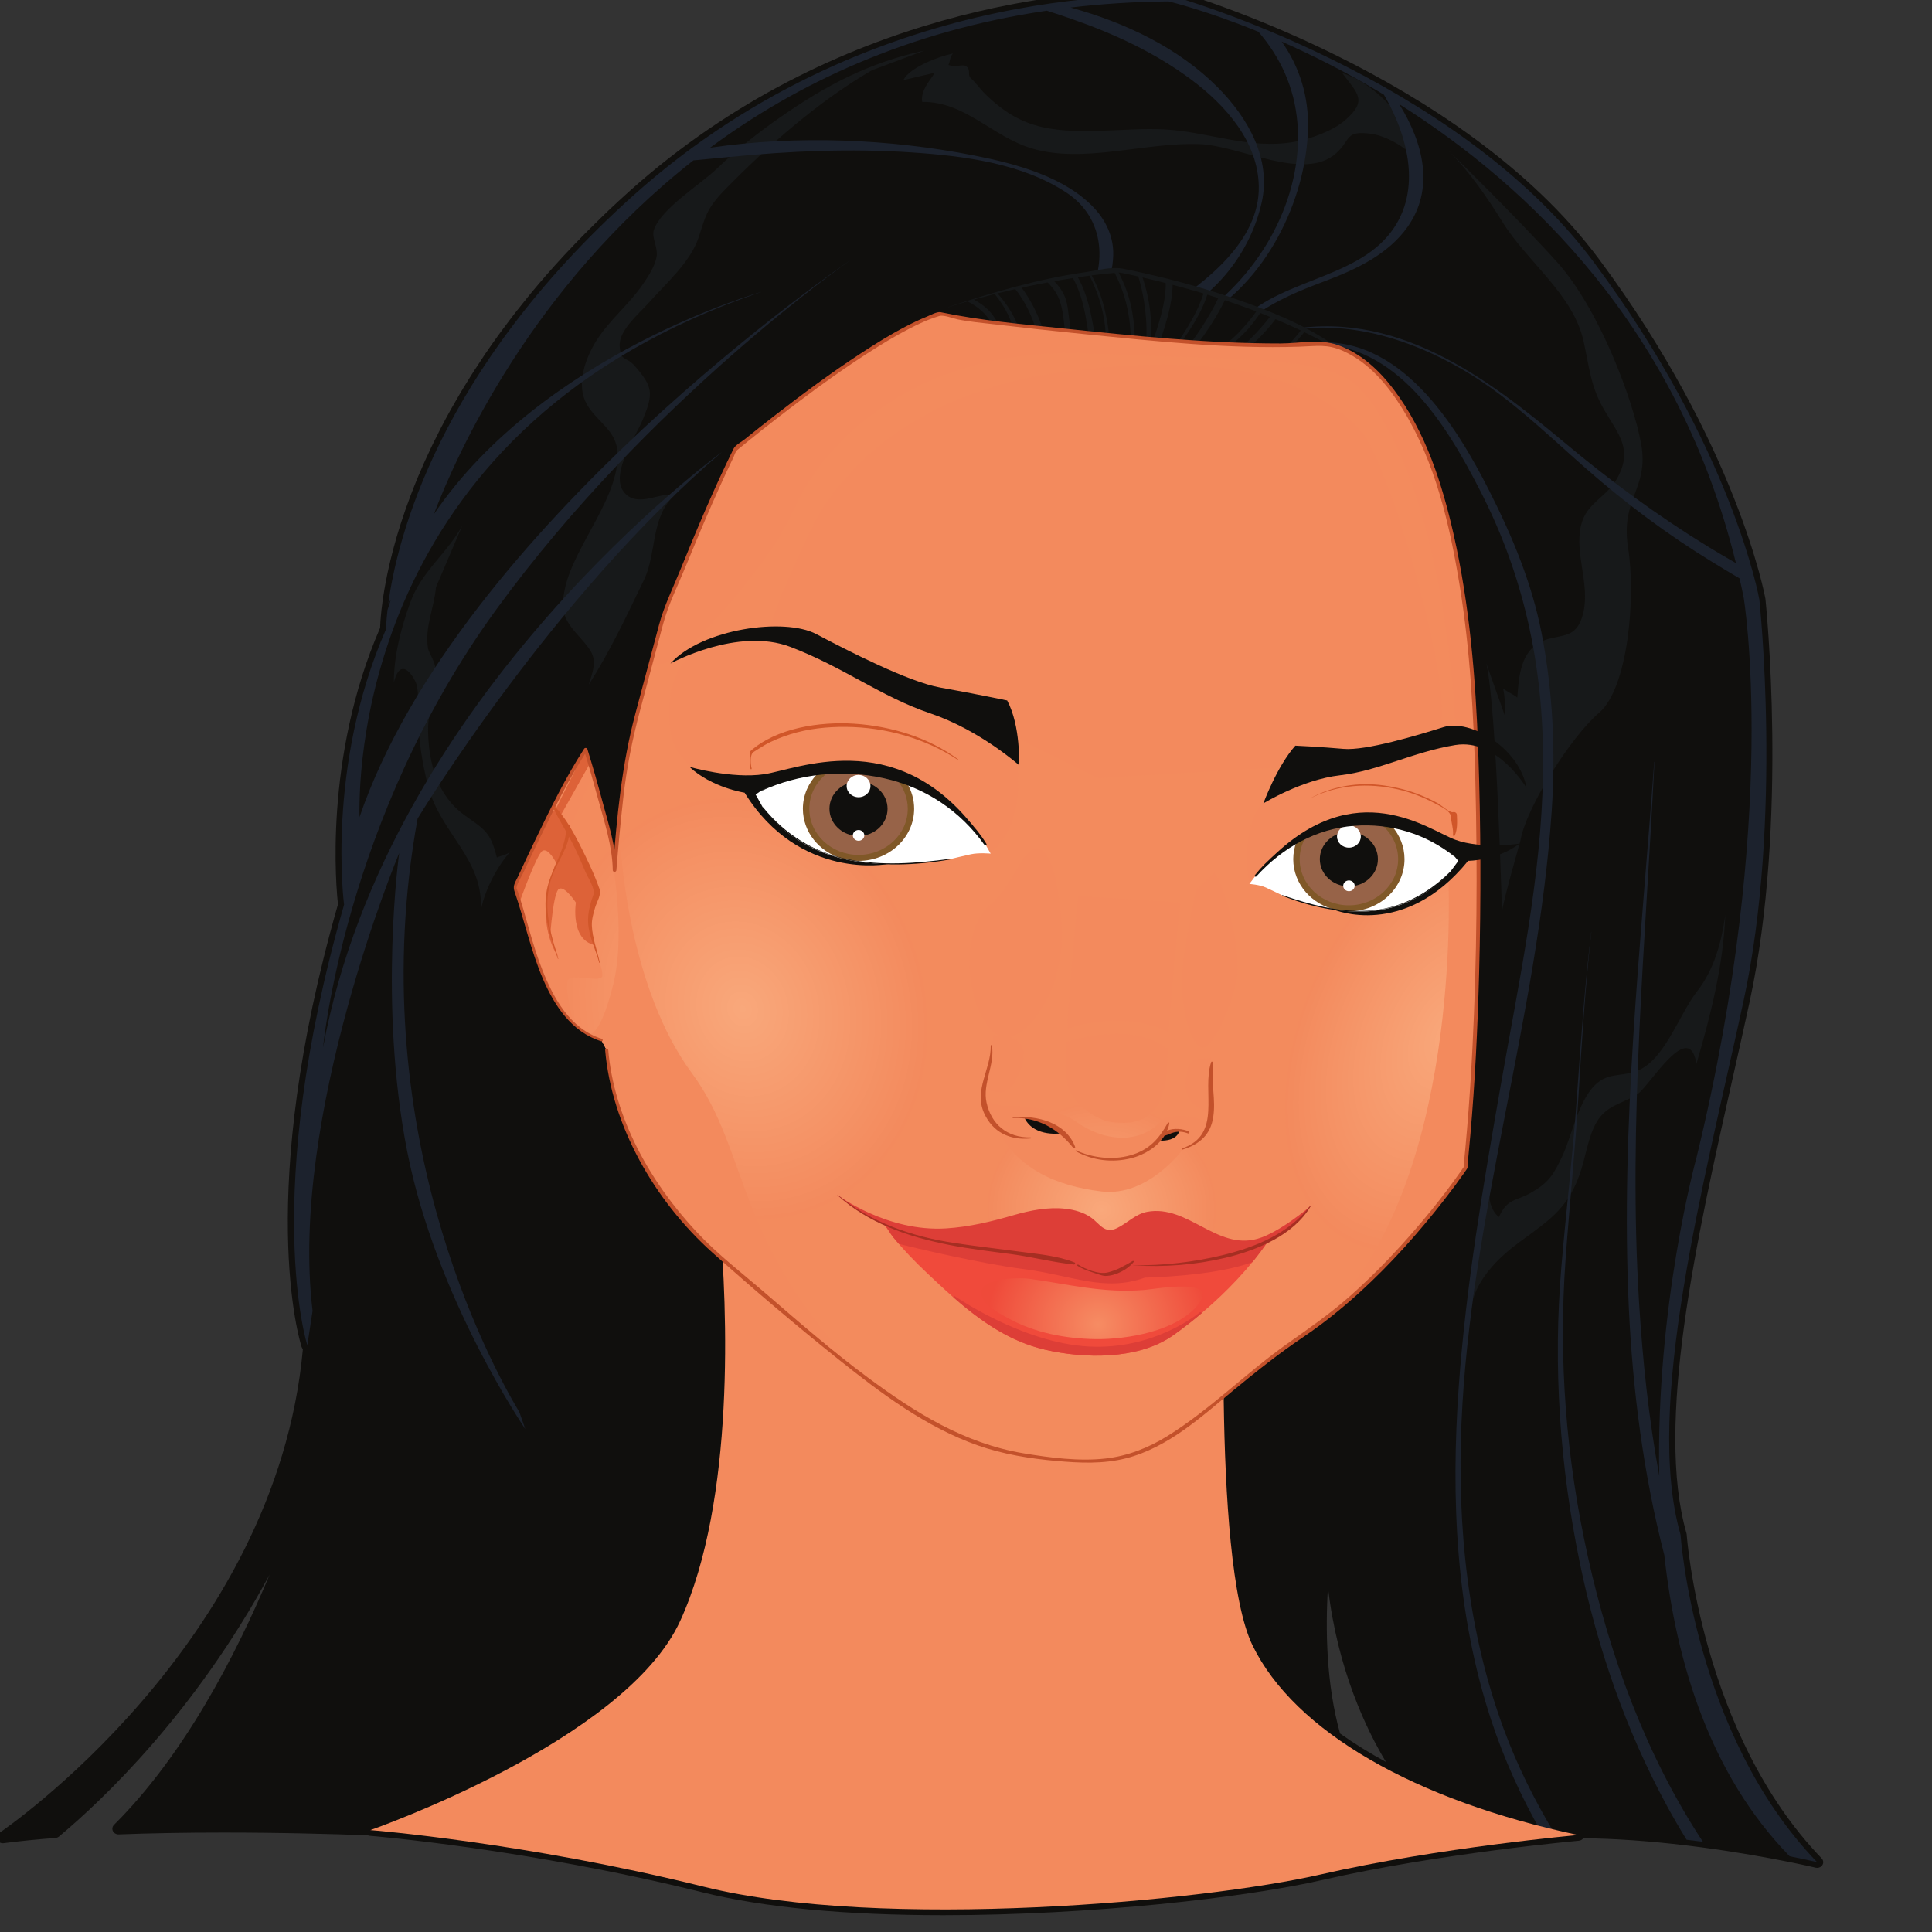 <?xml version="1.0" encoding="UTF-8" standalone="no"?>
<!-- Created with Inkscape (http://www.inkscape.org/) -->
<svg xmlns:rdf="http://www.w3.org/1999/02/22-rdf-syntax-ns#" xmlns="http://www.w3.org/2000/svg" height="200px" width="200px" version="1.1" xmlns:cc="http://creativecommons.org/ns#" xmlns:dc="http://purl.org/dc/elements/1.1/" viewBox="0 0 200 200">
 <rect x="0" y="0" width="200" height="200" fill="#333333" stroke="none"/>
 <defs>
  <clipPath id="clipPath8104" clipPathUnits="userSpaceOnUse">
   <path d="m2703 6561.8c-3.27 22.91-193.06 304.32-193.06 304.32s-111.26 45.81-199.61-114.53c-88.35-160.33-62.17-422.12-62.17-422.12-16.36-274.87-255.24-445.02-255.24-445.02 13.55 1.89 28.14 3.42 43.35 4.66 44.01 39.24 161.91 158.22 224.98 355.28 0 0-54.52-227.08-172.27-352.12 105.72 4.34 218.08-1.28 218.08-1.28l320.68 6.54c26.18 6.55 88.35 58.91 88.35 58.91l45.81 297.77s-55.63 284.69-58.9 307.59z"/>
  </clipPath>
  <linearGradient id="linearGradient8110" gradientUnits="userSpaceOnUse" gradientTransform="matrix(0 322.4 322.4 0 2377.4 6509.1)">
   <stop stop-color="#100f0d" offset="0"/>
   <stop stop-color="#1a2024" offset="1"/>
  </linearGradient>
  <clipPath id="clipPath8120" clipPathUnits="userSpaceOnUse">
   <path d="m2490.3 6273.9c-26.17-117.8-124.34-297.77-124.34-297.77s107.99 301.05 107.99 320.68c0 19.64-75.27 212.7-75.27 212.7-26.63-258.33-144.3-525.33-187.17-615.76 10.23-0.13 19.94-0.29 28.99-0.49 37.97 89.58 96.66 233.56 122.19 325.02 0 0-33.06-200.48-68.42-326.66 8.16-0.34 12.79-0.57 12.79-0.57l66.59 1.36c71.89 99.57 102.19 233.89 113.38 270.24 13.09 42.54 3.27 111.25 3.27 111.25zm-176.7 134.17s-6.54-209.43-94.89-454.84c0 0 111.25 251.96 121.08 402.49zm189.79-258.51c-4.4-50.54-45.68-177.82-72.33-255.98l69.78 1.43c14.25 117.98 2.55 254.55 2.55 254.55z"/>
  </clipPath>
  <linearGradient id="linearGradient8126" gradientUnits="userSpaceOnUse" gradientTransform="matrix(-114.53 -238.87 -238.87 114.53 2477.9 6299)">
   <stop stop-color="#100f0d" offset="0"/>
   <stop stop-color="#1a2024" offset="1"/>
  </linearGradient>
  <clipPath id="clipPath8136" clipPathUnits="userSpaceOnUse">
   <path d="m2420.5 6724.4s-87.25-200.7 6.55-477.76c0 0-74.17 115.62-98.17 246.51-23.99 130.89-6.55 263.96-6.55 263.96s-91.62-233.41-71.98-405.75l-4.36-30.54s-39.27 130.89 30.54 390.49c0 0-15.27 122.17 34.9 244.32 0 0 0 187.61 205.06 383.95s449.39 176.71 449.39 176.71 233.42-69.82 349.04-235.62c115.62-165.79 137.43-298.86 137.43-298.86s19.64-194.16-13.08-355.58c-32.73-161.43-82.9-359.95-52.36-473.39 0 0 10.9-176.7 113.44-290.14 0 0-111.25 28.36-211.6 26.19-100.36-2.19-128.72 43.62-128.72 43.62s-69.81 91.63-63.26 242.16c0 0-24-119.99 6.54-213.8l-71.99 4.37-296.68 220.33-87.26 303.23-95.99 189.78z"/>
  </clipPath>
  <linearGradient id="linearGradient8142" gradientUnits="userSpaceOnUse" gradientTransform="matrix(0 539.92 539.92 0 2867.6 6908.7)">
   <stop stop-color="#100f0d" offset="0"/>
   <stop stop-color="#1a2024" offset="1"/>
  </linearGradient>
  <clipPath id="clipPath8152" clipPathUnits="userSpaceOnUse">
   <path d="m3102.2 6293.5s-55.62-183.24-39.26-320.68c0.39-3.27 0.81-6.45 1.23-9.62l39.12-2.37c-30.54 93.81-6.54 213.8-6.54 213.8-6.55-150.53 63.26-242.16 63.26-242.16s10.41-16.75 40.81-29.51l-0.45 10.97s-104.71 111.26-98.17 379.57z"/>
  </clipPath>
  <linearGradient id="linearGradient8158" gradientUnits="userSpaceOnUse" gradientTransform="matrix(0 -202.87 -202.87 0 3130.4 6296.8)">
   <stop stop-color="#100f0d" offset="0"/>
   <stop stop-color="#1a2024" offset="1"/>
  </linearGradient>
  <clipPath id="clipPath8168" clipPathUnits="userSpaceOnUse">
   <path d="m3400.6 6634.5c-14.19-19.27-25.67-56.96-46.46-68.82-12.59-7.18-24.71-2.8-35.38-11.48-16.3-13.26-21.79-46.68-30-65.42-7.42-16.91-11.47-23.82-26.13-32.78-12.76-7.81-19.52-4.7-26.73-21.59-5.61 4.9-8.03 12.68-8.11 20.98-3.92-17.11-6.47-34.68-8.84-51.7l-4.37-41.45c6.17 20.57 22.14 37.38 39.26 50.67 26.28 20.36 40.96 30.93 50.73 64.35 4.32 14.81 6.64 35.04 16.26 46.9 8.42 10.38 20.35 11.91 30.76 19.69 9.73 7.28 42.66 66.82 48.42 26.3 11.87 43.08 22.37 87.59 23.99 131.75-3.07-23.34-9.14-48.04-23.4-67.4zm-1023.8 155.9c-23.04 17.63-30.24 46.62-30.54 75.79-0.17 16.71 6.45 33.31 6.7 49.62 0.16 10.07-6.04 18.17-6.76 22.75-2.92 18.39 5.05 35.29 6.65 54.16l21.82 54.53c-12.3-24.26-33.65-40.35-43.03-67.62-7.55-21.95-13.86-47.71-13.8-71.33 4.68 19.88 13 10.9 17.57 1.53 4.09-8.38 1.7-20.88 2.17-30.55 1.06-21.99 3.53-41.95 8.79-63.25 10.3-41.79 46.96-64.81 43.58-110.6 2.98 17.85 13.45 39.73 25.29 53.6-3.49-3.92-8.04-4.03-11.84-5.99-5.28 22.74-10.02 24.66-26.6 37.36zm729.01 657.92c12.59-18.1 21.37-24.15 2.33-41.76-10.47-9.68-28.84-16.57-41.82-19.1-37.52-7.3-72.4 9.24-109.2 11.02-34.3 1.67-74.9-6.55-106.89 3.77-16.25 5.23-29.24 15.07-40.9 27.31-4.55 4.77-7.45 9.65-12.04 14.15-3.08 2.99-0.17 6.84-3.13 9.94-3.73 3.9-10.62-1.22-13.89 1.39-0.57 0.16-1.13 0.32-1.7 0.48 1.6 3.4 0.97 6.69 3.76 10.2-11.88-2.63-36.19-12.48-41.17-23.61l26.17 6.54c-4.63-7.69-11.92-15.8-10.57-25.84 35.88 0.36 58.16-30.83 91.28-41.3 43.07-13.61 93.98 5.72 139.2 3.87 33.87-1.39 86.75-33.43 113.31-8.23 12.77 12.13 7.05 20.39 28.91 17.44 13.05-1.76 30.18-12.79 34.9-20.42-0.48 30.97-30.27 64.48-58.55 74.15zm200.42-237.45c4.89-23.18 5.6-40.11 17.45-61.57 11.89-21.54 23.07-34.24 11.38-58.42-9.24-19.1-26.69-22.85-31.07-44.11-5.06-24.58 7.37-51.06 2.23-75.87-5.99-28.81-22.5-16.97-38.83-28.81-14.11-10.21-15.04-31.5-16.2-47.32-2.75 2.88-9.21 5.47-11.84 8.32 1.7-7.7 1.72-15.76 1.37-23.81l-15.28 45.81c8.73-39.27 13.1-226.88 13.1-220.34 0 6.56 15.26 63.27 15.26 63.27 4.37 28.36 41.46 91.63 65.45 113.45 24 21.81 30.55 102.52 24 146.16-6.54 43.62 17.45 52.35 10.91 91.62-6.55 39.26-34.91 119.97-69.81 161.42-34.9 41.46-93.8 102.53-93.8 102.53 19.13-19.43 34.61-43.32 48.47-67.09 20.71-35.46 58.42-63.69 67.21-105.24zm-667.12 198.51c-18.85-13.98-36.51-28.97-52.89-45.76-13.72-14.03-46.72-35.6-52.41-54.47-2.02-6.74 3.84-15.63 2.22-24.16-1.56-8.22-6.66-16.57-11.39-23.95-11.52-17.97-27.82-31.57-38.71-50.17-8.67-14.81-15.95-36.34-9.27-52.88 6.53-16.24 24.63-24.49 26.71-43.12 4.35-39.24-35.08-84.1-43.14-122.16-4.22-19.94-1.93-27.8 10.96-43.08 14.69-17.41 15.63-20.59 8.51-43.51 17.91 30.03 31.76 61.67 46.03 93.25 10.5 23.25 5.37 55.16 25.04 74.55-0.5-0.17-0.99-0.34-1.49-0.5-6.58 5.77-30.37-12.73-41.11 4.8-9.91 16.2 10.99 48.66 16.48 62.96 8.96 23.33 8.48 28.92-6.49 47.38-7.57 9.37-11.84 3.34-12.71 17.83-0.83 13.79 15.81 28.44 23.62 37.74 15.12 18.04 35.16 36.76 41.92 58.37 5.66 18.08 6.1 25.22 21.83 42.41 35.38 38.68 78 78.59 122.16 105.92l43.63 17.46c-46.47-10.77-82.02-31.11-119.5-58.91zm-88.13-335.24c-0.08-0.08-0.14-0.16-0.21-0.22 0.1 0.03 0.22 0.06 0.32 0.09 0.75 0.87 0.71 0.91-0.11 0.13z"/>
  </clipPath>
  <linearGradient id="linearGradient8174" gradientUnits="userSpaceOnUse" gradientTransform="matrix(0 361.02 361.02 0 2870.9 7061.6)">
   <stop stop-color="#17191a" offset="0"/>
   <stop stop-color="#202c33" offset="1"/>
  </linearGradient>
  <clipPath id="clipPath8184" clipPathUnits="userSpaceOnUse">
   <path d="m3204.8 6251.4c7.22 183.09 63.27 359.72 74.93 542.1 3.39 52.97 1.15 106.3-8.37 158.55-8.07 44.29-24.27 85.65-43.48 126.14-26.82 56.5-74.27 140.44-148.61 130.77-0.42-0.05-0.44-0.68 0-0.66 72.36 2.32 113.97-73.74 141.12-130.14 38.39-79.72 53.47-162.57 52.17-250.88-1.35-92.22-19.98-183.71-34.85-274.45-14.59-89.09-29.13-178.48-35.15-268.63-6.6-99.27-2.5-200.14 26.97-295.73 10.62-34.44 24.78-67.73 41.8-99.54 3.37-0.1 6.87-0.16 10.44-0.16-16.39 28.98-30.53 59.32-41.65 91.35-30.09 86.66-38.91 180.03-35.32 271.28zm182.06-98.62c-30.54 113.44 19.63 311.96 52.36 473.39 32.72 161.42 13.08 355.58 13.08 355.58s-21.81 133.07-137.43 298.86c-115.62 165.8-349.04 235.62-349.04 235.62s-244.33 19.63-449.39-176.71c-162.35-155.44-196.16-305.4-203.19-361.12l1.94 2.86c-0.92-2.9-1.79-5.85-2.64-8.82-1.16-10.89-1.17-16.87-1.17-16.87-50.17-122.15-34.9-244.32-34.9-244.32-69.81-259.6-30.54-390.49-30.54-390.49l4.36 30.54c-19.64 172.34 71.98 405.75 71.98 405.75s-17.44-133.07 6.55-263.96c24-130.89 98.17-246.51 98.17-246.51-1.69 5.02-3.31 9.98-4.89 14.93-24.48 43.55-131.04 253-84.55 526.08 0 0 111.25 196.34 253.05 325.05 0 0-277.05-213.78-331.59-527.92 0 0 17.46 202.87 143.99 388.31 126.52 185.42 294.5 309.77 294.5 309.77s-325.36-235.63-408.22-493.93c-0.97 51.78 8.07 348.3 334.04 465.57 0 0-181.26-54.41-272.29-197.12 19.29 53.98 81.25 201.22 215.67 313.65 10.29 1.08 20.44 2 30.15 3.04 49.83 5.31 100.97 7.57 150.99 4.02 43.68-3.09 91.68-9.68 128.5-35.43 33.45-23.39 34.14-66.68 15.24-99.67-2.66-4.65-4.91-8.34-6.65-13.42s6.09-8.28 8.6-3.62c10.84 20.16 21.32 37.26 21.96 60.94 0.42 15.35-5.45 29.82-15.36 41.32-24.25 28.1-65.14 39.78-99.97 47.1-70.08 14.73-147.1 18.29-219.63 6.93 72.16 56.94 164.05 103.33 279.78 121.46 6.88-2.34 13.7-4.76 20.41-7.25 35.37-13.1 69.6-30.02 99.26-53.57 29.46-23.39 55.8-55.6 56.44-94.9 0.8-47.95-43.47-84.84-79.38-109.29-4.72-3.22-0.67-10.19 4.47-7.65 40.08 19.84 68.15 59.35 77.31 102.58 8.16 38.55-11.15 75.08-36.89 102.55-32.34 34.5-75.79 56.74-121.85 70.32 25.97 3.26 53.05 5.18 81.37 5.43 0 0 29.8-7.39 74.67-26.9 18.1-22.44 29.96-49.14 32.41-80.97 5.08-65.97-30.51-134.49-83.6-172.64-1.08-0.78-0.14-2.49 1.05-1.82 56.64 32.54 89.91 106.75 91.34 169.93 0.62 27.43-6.73 54.1-21.87 76.77 25.42-11.96 54.41-27.41 84.9-47.02 22.92-41.83 32.19-93.27 0.2-128.88-35.01-38.97-104.26-37.67-129.7-86.89-0.44-0.86 0.76-1.91 1.41-1.08 21.27 26.94 48.43 39.28 79.63 51.8 26.21 10.51 52.17 23.73 68.16 47.86 22.52 33.97 13.2 74.23-6.95 108.79 108.52-73.08 231.84-198.82 279.75-406.78-7.88 4.81-15.71 9.7-23.44 14.76-41.69 27.25-80.78 58-117.95 91.12-65.48 58.35-142.13 121.01-236.23 99.75-0.16-0.04-0.09-0.28 0.06-0.24 50.67 10.09 98.68-3.81 142.6-29.15 42.55-24.54 75.02-59.36 110.47-92.52 32.64-30.54 67.62-58.5 105.08-82.91 7.3-4.76 14.79-9.59 22.43-14.39 1.15-5.47 2.28-10.95 3.33-16.52 0 0 30.54-191.97-39.26-497.38 0 0-33.74-130.82-30.81-281.46-8.75 50.85-13.82 102.36-16.79 153.82-9.19 159.62 5.55 319.47 12.79 478.87 0.01 0.13-0.19 0.13-0.2 0-10.88-161.23-28.19-322.44-21.05-484.27 3.19-72.43 12.03-146.7 29.45-218.62 9.91-96.58 38.43-194.26 102.96-265.7 0.4-0.45 0.79-0.87 1.2-1.32 14.32-3.06 22.8-5.23 22.8-5.23-102.54 113.44-113.44 290.14-113.44 290.14zm-95.58 243.74c3.25 48.31 7.93 96.45 10.74 144.8 2.82 48.7 5.63 97.41 10.71 145.93 0.01 0.06-0.09 0.06-0.09 0-5.48-48.52-8.7-97.22-11.89-145.93-3.32-50.52-8.93-100.73-12.94-151.16-6.98-87.78-1.33-176.3 15.44-262.74 14.43-74.4 37.92-147.35 72.33-214.95 5.11-10.03 10.56-20.03 16.28-29.94 4.61-0.58 9.12-1.2 13.55-1.83-47.23 76.64-77.17 164.11-95.69 253.35-18.01 86.79-24.4 173.99-18.44 262.47z"/>
  </clipPath>
  <linearGradient id="linearGradient8190" gradientUnits="userSpaceOnUse" gradientTransform="matrix(0 539.92 539.92 0 2867.6 6908.7)">
   <stop stop-color="#1c222d" offset="0"/>
   <stop stop-color="#2e3e5a" offset="1"/>
  </linearGradient>
  <clipPath id="clipPath8200" clipPathUnits="userSpaceOnUse">
   <path d="m3301.8 5886.7c-135.25 30.54-235.6 91.63-270.51 167.98-34.9 76.35-21.81 377.4-21.81 377.4h-421.03c6.54-78.53 13.09-248.7-32.72-355.59-45.81-106.88-257.42-185.42-257.42-185.42s128.71-10.91 277.05-50.18c148.34-39.26 414.48-13.08 512.65 10.91s213.79 34.9 213.79 34.9z"/>
  </clipPath>
  <linearGradient id="linearGradient8206" gradientUnits="userSpaceOnUse" gradientTransform="matrix(0 452.28 452.28 0 2800.1 5945)">
   <stop stop-color="#f38a5d" offset="0"/>
   <stop stop-color="#d65a36" offset="1"/>
  </linearGradient>
  <clipPath id="clipPath8216" clipPathUnits="userSpaceOnUse">
   <path d="m2478.8 6849.8s49.09 101.44 57.28 117.81l55.62 148.88s129.26 109.61 168.52 116.16c39.27 6.54-65.44-232.32-70.35-248.69-4.91-16.35-173.43-263.42-173.43-263.42l-31.08 6.54z"/>
  </clipPath>
  <linearGradient id="linearGradient8222" gradientUnits="userSpaceOnUse" gradientTransform="matrix(39.266 -52.355 -52.355 -39.266 2647.1 6950.6)">
   <stop stop-color="#100f0d" offset="0"/>
   <stop stop-color="#1a2024" offset="1"/>
  </linearGradient>
  <clipPath id="clipPath8232" clipPathUnits="userSpaceOnUse">
   <path d="m3095.6 7208.1c-67.08 44.18-175.06 65.45-175.06 65.45-50.73-4.91-94.9-16.36-142.35-32.73l-14.72-8.18 17.99-34.36 220.88-32.72z"/>
  </clipPath>
  <linearGradient id="linearGradient8238" gradientUnits="userSpaceOnUse" gradientTransform="matrix(0 42.482 42.482 0 2929.6 7227.2)">
   <stop stop-color="#100f0d" offset="0"/>
   <stop stop-color="#1a2024" offset="1"/>
  </linearGradient>
  <clipPath id="clipPath8248" clipPathUnits="userSpaceOnUse">
   <path d="m2896.8 7270.6c-0.59-0.08-1.17-0.18-1.76-0.26 4.73-9.69 8.48-19.89 10.99-30.65 4.73-20.27 3.94-40.15 2.94-60.34-0.31-6.22-0.64-12.45-0.84-18.75-0.03-1.06 1.68-1.32 1.88-0.26 1.17 6.02 1.98 12.22 2.5 18.49 1.72 20.5 0.12 41.89-4.45 61.4-2.49 10.71-6.34 20.81-11.26 30.37zm106.8-19.95c-4.38-10.01-9.59-19.64-15.4-29.02-4.69-7.6-9.85-14.91-15.14-22.09-2.27-3.11-6.34-11.35-10.34-10.67-1.29 0.23-2.58 0.46-3.86 0.65 12.95 20.77 28.68 40.26 35.34 64.26-1.05 0.34-2.11 0.67-3.15 1.01-0.84-3.07-1.86-5.99-2.77-8.49-7.52-20.49-20.86-39.16-32.93-57.18-0.65-0.96 0.23-1.98 1.19-2.08 1.71-0.2 7.04-0.53 8.25-1.82 0.77-0.81 2.38-0.92 3.13 0 15.86 19.45 30.93 40.44 41.1 63.55-1.81 0.64-3.63 1.27-5.42 1.88zm68.74-28.96c-3.79-5.62-8.19-10.96-13.25-16.15-12.51-12.78-27.43-23.04-42-33.3-0.26-0.18-0.51-0.36-0.76-0.54-1.55-1.09-0.08-3.66 1.5-2.55 4.5 3.13 8.99 6.31 13.42 9.54 16.59 12.15 32.21 25.25 44.05 41.44-0.98 0.53-1.98 1.03-2.96 1.56zm-43.55-16.07c8.43 7.98 16.17 16.72 22.74 26.24-1.55 0.7-3.11 1.41-4.67 2.08-5.73-8.27-12.36-15.97-19.38-23.21-6.09-6.29-12.65-12.11-19.36-17.73-3.2-2.68-4.78-3.5-9.09-3.53-4.15-0.04-11.26 0.74-13.66 0.36 6.63 1.07 14.31 7.15 19.69 10.9 6.74 4.69 12.81 10.28 18.43 16.24 5.99 6.33 10.82 13.25 15.26 20.44-1.1 0.45-2.18 0.9-3.28 1.34-4.8-7.54-10.42-14.62-16.22-20.94-5.36-5.84-11.42-11-17.86-15.61-6.07-4.36-13.27-7.15-19.13-11.68-0.4-0.31-0.15-0.98 0.29-1.09 3.84-0.92 7.68-1.37 11.62-1.7 3.18-0.26 8.7-1.43 11.75-0.41 8.57 2.83 16.43 12.22 22.87 18.3zm-69.68 58.58c0.6-19.43-6.35-39.78-12.29-59.07 0.64 8.79 0.51 17.66-0.14 26.44-0.96 12.69-3.36 25.55-7.54 37.75-1.2 0.29-2.33 0.56-3.44 0.82 3.84-12.55 5.98-25.68 6.98-38.57 1.02-13.25 0.37-26.68-1.86-39.78-0.41-2.38-0.93-4.75-1.51-7.08-2.2-0.01-4.38 0.12-6.54 0.6 1.27 19.86 1.45 39.21-2.96 58.8-2.31 10.24-6 19.98-10.74 29.22-1.08-0.11-2.12-0.25-3.2-0.37 2.46-4.96 4.62-10.09 6.46-15.29 8.21-23.08 9.5-49.43 5.81-73.54-0.14-0.94 0.05-2.18 1.06-2.61 2.78-1.2 5.7-1.82 8.68-2.15-0.37-1.28-0.69-2.56-1.09-3.83-0.03-0.1-0.08-0.2-0.11-0.29-1.76-5.38-5.05-10.39-6.27-15.84-0.36-1.57 1.55-2.82 2.76-1.61 4.03 4.06 6.57 10.28 8.39 16.72 0.41 1.51 0.8 3.02 1.15 4.53 0.25 0 0.49-0.02 0.74-0.02 1.21-0.01 2.5 0.86 2.74 2.09 5.21 24.99 18.95 54.26 18.69 81.5-1.96 0.55-3.9 1.08-5.77 1.58zm-142.41-11.15c2.39-3.15 4.59-6.45 6.63-9.82 6.78-11.23 11.37-24.26 11.37-37.46-6.43 1.35-9.46 9.31-12.07 14.79-3.05 6.37-6.05 12.61-10.92 17.82-3.57 3.8-7.81 6.88-12.43 9.36-1.69-0.54-3.39-1.07-5.08-1.62 8.41-4.47 15.62-10.79 20.15-19.4 4.99-9.46 9.28-26.57 22.75-25.98 1.37 0.06 2.35 1.05 2.41 2.41 0.91 18.46-8.85 36.51-20.68 50.51-0.71-0.2-1.42-0.39-2.13-0.61zm42.7-40.56c-3.44 14.67-9.26 28.91-17.32 41.67-1.07 1.67-2.17 3.32-3.31 4.91-1.74-0.45-3.48-0.87-5.21-1.33 2.23-3.02 4.33-6.2 6.28-9.53 7.11-12.1 11.61-25.56 14.74-39.18 1.69-7.35 2.38-14.7 2.96-22.06 0.5-6.27 0.91-12.54 1.78-18.82 0.41-2.94 4.42-1.77 4.73 0.64 0.71 5.52 0.62 11.34 0.08 17.2-0.84 9.05-2.78 18.19-4.73 26.5zm21.78 55.68c11.69-20.93 13.12-49.25 16.45-71.95-20.65 1.77-16.97 35.95-21.33 50.97-1.99 6.84-6.06 12.86-11.09 18-1.77-0.36-3.52-0.79-5.28-1.17 1.89-2.03 3.71-4.16 5.4-6.39 9.66-12.84 8.31-29.45 11.18-44.5 2.49-13.14 9.76-23.98 24.4-22.64 1.94 0.18 3.1 1.66 2.74 3.59-4.27 23.15-6 52.83-18.38 74.78-1.37-0.21-2.73-0.46-4.09-0.69z"/>
  </clipPath>
  <linearGradient id="linearGradient8254" gradientUnits="userSpaceOnUse" gradientTransform="matrix(0 45.642 45.642 0 2934.8 7223.6)">
   <stop stop-color="#161819" offset="0"/>
   <stop stop-color="#3f5c6f" offset="1"/>
  </linearGradient>
  <clipPath id="clipPath8264" clipPathUnits="userSpaceOnUse">
   <path d="m2778.3 7240.8c35.63 11.89 72.42 20.94 109.51 26.8 9.87 1.56 19.78 2.72 29.71 3.75 2.45 0.25 3.1 0.27 5.29-0.21 6.06-1.29 12.1-2.72 18.11-4.21 53.73-13.25 106.38-31.63 154.21-59.76 1.26-0.74 2.26 1.11 1.12 1.93-24.18 17.38-52.48 29.21-80.3 39.47-24.14 8.91-48.95 16.14-73.97 22.21-6.18 1.5-12.4 2.93-18.63 4.21-9.41 1.96-21.16-1.6-30.55-3.04-39.42-5.99-77.04-17.81-114.53-31.04-0.08-0.02-0.05-0.14 0.03-0.11z"/>
  </clipPath>
  <linearGradient id="linearGradient8270" gradientUnits="userSpaceOnUse" gradientTransform="matrix(0 26.975 26.975 0 2937.4 7246.1)">
   <stop stop-color="#161819" offset="0"/>
   <stop stop-color="#3f5c6f" offset="1"/>
  </linearGradient>
  <clipPath id="clipPath8282" clipPathUnits="userSpaceOnUse">
   <path d="m2631 6951.2c-7.3 3.16 36.16 99.63 39.98 106.21 43.6 75.08 120.45 114.96 204.57 126.29 80.42 10.82 187.84 14.97 246.43-53.3 22.58-26.33 88.91-264.3 58.75-270.82-0.01 0-121.07-26.18-121.07-26.18l-157.07-9.82-98.17 52.35s-173.29 75.21-173.42 75.27z"/>
  </clipPath>
  <linearGradient id="linearGradient8288" gradientUnits="userSpaceOnUse" gradientTransform="matrix(0 531.68 531.68 0 2909.3 6893.8)">
   <stop stop-color="#f38a5d" offset="0"/>
   <stop stop-color="#f9a87b" offset="1"/>
  </linearGradient>
  <clipPath id="clipPath8298" clipPathUnits="userSpaceOnUse">
   <path d="m2647.2 6435.3c81.97 17.75 130.63 114.32 108.67 215.71-21.95 101.37-106.21 169.15-188.18 151.4-24.95-5.4-46.79-18.15-64.52-36.07-1.23-14.42-1.97-24.56-1.97-24.56 0 4.72-0.94 11.72-2.43 19.9-30.73-33.93-47.68-84.27-44.65-138.77 9.08-14.97 20.68-26.72 36.17-31.64l4.37-8.74c3.44-47 22.82-89.46 43.45-121.88 32.56-23.39 71.07-33.58 109.09-25.35z"/>
  </clipPath>
  <radialGradient id="radialGradient8304" gradientUnits="userSpaceOnUse" cy="0" cx="0" gradientTransform="matrix(148.41 32.147 39.748 -183.54 2607.5 6618.9)" r="1">
   <stop stop-color="#f9a87b" offset="0"/>
   <stop stop-color="#f38a5d" offset="1"/>
  </radialGradient>
  <clipPath id="clipPath8314" clipPathUnits="userSpaceOnUse">
   <path d="m3218.6 6783.3c-51.55-12.27-106.1-65.98-137.2-141.81-41.91-102.21-25.34-205.8 37.03-231.37 10.87-4.46 22.42-6.2 34.3-5.58 33.8 39.09 55.27 73.27 55.27 73.27 10.78 110.51 11.58 230.15 10.6 305.49z"/>
  </clipPath>
  <radialGradient id="radialGradient8320" gradientUnits="userSpaceOnUse" cy="0" cx="0" gradientTransform="matrix(112.92 -46.316 -75.886 -185.06 3194.3 6595.2)" r="1">
   <stop stop-color="#f9a87b" offset="0"/>
   <stop stop-color="#f38a5d" offset="1"/>
  </radialGradient>
  <clipPath id="clipPath8330" clipPathUnits="userSpaceOnUse">
   <path d="m2506.6 6758.2-3.57 7.16c-1.19-13.86-1.89-23.52-1.89-23.52 0 8.42-2.95 24.08-6.78 40.84l-0.85 1.7s19.63-88.34 6.54-143.98c-13.09-55.62-22.9-42.53-22.9-42.53l0.01-0.25c4.03-2.65 8.37-4.79 13.07-6.29l4.37-8.74c6.54-89.44 70.78-162.45 91.62-181.06 42.94-38.35 83.42-78.25 126.82-112.42-112.3 116.44-99.03 203.04-147.54 272.76-52.36 75.26-58.9 196.33-58.9 196.33z"/>
  </clipPath>
  <linearGradient id="linearGradient8336" gradientUnits="userSpaceOnUse" gradientTransform="matrix(255.22 -549.71 -549.71 -255.22 2520.2 6610.7)">
   <stop stop-color="#f38a5d" offset="0"/>
   <stop stop-color="#d65a36" offset="1"/>
  </linearGradient>
  <clipPath id="clipPath8346" clipPathUnits="userSpaceOnUse">
   <path d="m3000.8 6440.8c0-52.41-42.48-94.9-94.89-94.9-52.4 0-94.89 42.49-94.89 94.9s42.49 94.9 94.89 94.9c52.41 0 94.89-42.49 94.89-94.9z"/>
  </clipPath>
  <radialGradient id="radialGradient8352" gradientUnits="userSpaceOnUse" cy="0" cx="0" gradientTransform="matrix(94.894 0 0 -94.894 2905.9 6440.8)" r="1">
   <stop stop-color="#f9a87b" offset="0"/>
   <stop stop-color="#f38a5d" offset="1"/>
  </radialGradient>
  <clipPath id="clipPath8362" clipPathUnits="userSpaceOnUse">
   <path d="m3208 6477.8c9.76 100.02 11.33 207.54 10.83 282.91l-25.01-22.22s13.09-255.24-91.62-379.59c-4.73-5.63-8.97-11.19-12.78-16.69 68.08 55.2 118.58 135.59 118.58 135.59z"/>
  </clipPath>
  <linearGradient id="linearGradient8368" gradientUnits="userSpaceOnUse" gradientTransform="matrix(414.57 685.13 685.13 -414.57 3031.4 6328.2)">
   <stop stop-color="#f38a5d" offset="0"/>
   <stop stop-color="#d65a36" offset="1"/>
  </linearGradient>
  <clipPath id="clipPath8378" clipPathUnits="userSpaceOnUse">
   <path d="m3088 7208.6c-71.99-8.73-296.68 21.82-296.68 21.82l-19.63 4.36c-52.36-15.27-170.16-119.99-170.16-119.99-28.36-61.08-61.09-152.7-61.09-152.7s-4.6-18.41-10.08-40.36l22.09 6.54s71.98 72 98.16 134.16c26.19 62.18 104.72 143.99 245.42 137.44 140.71-6.54 196.34-3.28 222.52-29.45 26.17-26.18 71.99-117.8 81.8-307.59 0 0 7.16-2.04 16.41-4.52-0.03 0.82-0.05 1.25-0.05 1.25-13.09 353.4-128.71 349.04-128.71 349.04z"/>
  </clipPath>
  <linearGradient id="linearGradient8384" gradientUnits="userSpaceOnUse" gradientTransform="matrix(0 418.24 418.24 0 2873.6 6884.8)">
   <stop stop-color="#f38a5d" offset="0"/>
   <stop stop-color="#d65a36" offset="1"/>
  </linearGradient>
  <clipPath id="clipPath8394" clipPathUnits="userSpaceOnUse">
   <path d="m2487.8 6661.6s-13.09 32.72-4.09 50.71l4.09 10.64-23.72 55.63 19.63 49.08-6.54 21.27s-45.82-85.08-58.09-119.44c0 0 20.45-101.44 48.27-123.53 0 0-8.18 31.91-4.91 38.46 3.27 6.54 28.63-3.27 28.63 4.08 0 7.37-3.27 13.1-3.27 13.1z"/>
  </clipPath>
  <linearGradient id="linearGradient8400" gradientUnits="userSpaceOnUse" gradientTransform="matrix(175.46 128.39 128.39 -175.46 2351.3 6639)">
   <stop stop-color="#f38a5d" offset="0"/>
   <stop stop-color="#d65a36" offset="1"/>
  </linearGradient>
  <clipPath id="clipPath8410" clipPathUnits="userSpaceOnUse">
   <path d="m2447.8 6684.5s2.45 38.45 7.36 40.9c4.91 2.46 13.9-12.27 13.9-12.27s-4.9-32.71 15.55-37.62l-4.09 22.89 7.36 24.55s-26.18 61.35-35.99 71.99l-4.09-2.46-28.64-62.99 3.28-15.54s13.9 41.72 18.81 45c4.91 3.27 11.45-10.64 11.45-10.64s-20.45-45.81 1.64-83.44z"/>
  </clipPath>
  <linearGradient id="linearGradient8416" gradientUnits="userSpaceOnUse" gradientTransform="matrix(56.524 30.553 30.553 -56.524 2423.5 6711.1)">
   <stop stop-color="#dd6238" offset="0"/>
   <stop stop-color="#cd4c23" offset="1"/>
  </linearGradient>
  <clipPath id="clipPath8426" clipPathUnits="userSpaceOnUse">
   <path d="m2456.7 6790.9 23.73 44.99-3.27 13.09-25.36-53.99z"/>
  </clipPath>
  <linearGradient id="linearGradient8432" gradientUnits="userSpaceOnUse" gradientTransform="matrix(41.382 22.369 22.369 -41.382 2444.6 6807.8)">
   <stop stop-color="#dd6238" offset="0"/>
   <stop stop-color="#cd4c23" offset="1"/>
  </linearGradient>
  <clipPath id="clipPath8442" clipPathUnits="userSpaceOnUse">
   <path d="m2833.7 6595.5c9.76 4.33 18.62 16.66 23.94 26.35 15.79 28.85 17.64 60.55 13.07 92.4-1.35 9.39-5.12 42.96-16.51 46.32-9.42 2.76-15.26-11.77-18.88-18.18-5.8-10.25-11.93-22.26-21.08-30-13.77-11.66-18.23-33.53-18.22-50.6 0.01-19.28 4.34-43.68 16.29-59.3 6.93-9.08 14.39-10.1 21.39-6.99z"/>
  </clipPath>
  <linearGradient id="linearGradient8448" gradientUnits="userSpaceOnUse" gradientTransform="matrix(178.36 -101.45 -101.45 -178.36 2815 6690.8)">
   <stop stop-color="#f38a5d" offset="0"/>
   <stop stop-color="#d65a36" offset="1"/>
  </linearGradient>
  <clipPath id="clipPath8458" clipPathUnits="userSpaceOnUse">
   <path d="m2984.4 6724.4s-11.99-58.91-11.99-81.8c0-22.92 7.63-57.82 17.44-57.82 9.82 0 25.1 40.35 28.37 61.09 3.27 20.72-7.63 78.53-18.55 93.8z"/>
  </clipPath>
  <linearGradient id="linearGradient8464" gradientUnits="userSpaceOnUse" gradientTransform="matrix(-162.51 -49.081 -49.081 162.51 3013.6 6667.8)">
   <stop stop-color="#f38a5d" offset="0"/>
   <stop stop-color="#d65a36" offset="1"/>
  </linearGradient>
  <clipPath id="clipPath8474" clipPathUnits="userSpaceOnUse">
   <path d="m2910 6519.3s-31.09 10.63-33.55 39.26 9.82 160.34 9.82 160.34l85.08-5.73s-9.83-96.53-10.64-134.97c-0.82-38.46-8.18-67.09-50.71-58.9z"/>
  </clipPath>
  <linearGradient id="linearGradient8480" gradientUnits="userSpaceOnUse" gradientTransform="matrix(-13.089 -281.42 -281.42 13.089 2926.1 6697.7)">
   <stop stop-color="#f38a5d" offset="0"/>
   <stop stop-color="#f9a87b" offset="1"/>
  </linearGradient>
  <clipPath id="clipPath8492" clipPathUnits="userSpaceOnUse">
   <path d="m2809.9 6554.2c0.23-8.12 9.38-11.45 16.41-7.93 6.44 3.23 10.09 12.85 12.24 18.83 7.57 21.01-1.73 31.4-23.04 30.38-0.24-13.19-2.35-28.47-6.71-40.19z"/>
  </clipPath>
  <linearGradient id="linearGradient8498" gradientUnits="userSpaceOnUse" gradientTransform="matrix(-39.269 -10.908 -10.908 39.269 2834.9 6574.6)">
   <stop stop-color="#f38a5d" offset="0"/>
   <stop stop-color="#f9a87b" offset="1"/>
  </linearGradient>
  <clipPath id="clipPath8508" clipPathUnits="userSpaceOnUse">
   <path d="m2996.4 6524.8c-12.15 7.85-21.69 12.2-20.72 28.35 0.28 4.73 1.22 14.99 4.4 18.52 4.23 4.69 9.65 2.41 16.4 3.98-0.33-14.03-0.08-28.11-0.08-42.14z"/>
  </clipPath>
  <linearGradient id="linearGradient8514" gradientUnits="userSpaceOnUse" gradientTransform="matrix(34.896 -21.811 -21.811 -34.896 2976.8 6562.5)">
   <stop stop-color="#f38a5d" offset="0"/>
   <stop stop-color="#f9a87b" offset="1"/>
  </linearGradient>
  <clipPath id="clipPath8524" clipPathUnits="userSpaceOnUse">
   <path d="m2808.5 6538.1s8.18-4.1 16.36-4.91c8.18-0.82 40.08 0.81 60.53-14.72 20.46-15.54 51.54-22.09 72 3.27 0 0 22.9 8.18 36.81-5.73 0 0-4.09-16.36-21.27-22.09 0 0-28.63-41.72-67.08-36.81-38.46 4.92-70.35 20.46-87.54 56.44 0 0-9.81 12.27-9.81 24.55z"/>
  </clipPath>
  <linearGradient id="linearGradient8530" gradientUnits="userSpaceOnUse" gradientTransform="matrix(0 85.361 85.361 0 2901.4 6444)">
   <stop stop-color="#f38a5d" offset="0"/>
   <stop stop-color="#d65a36" offset="1"/>
  </linearGradient>
  <clipPath id="clipPath8542" clipPathUnits="userSpaceOnUse">
   <path d="m2611.4 6810.5s-58.9 11.46-63.81 55.63 8.18 80.17 63.81 85.08 78.53-26.18 94.89-34.36 112.89-44.17 112.89-44.17l16.37-34.36s8.18-55.63-21.28-80.18c0 0-65.44 13.1-71.98 11.46s-106.36 35.99-106.36 35.99z"/>
  </clipPath>
  <linearGradient id="linearGradient8548" gradientUnits="userSpaceOnUse" gradientTransform="matrix(34.358 127.62 127.62 -34.358 2680.7 6809.2)">
   <stop stop-color="#f38a5d" offset="0"/>
   <stop stop-color="#d65a36" offset="1"/>
  </linearGradient>
  <clipPath id="clipPath8558" clipPathUnits="userSpaceOnUse">
   <path d="m3028.6 6730.4s-9.82 45.81 13.08 75.25l29.46 22.91 31.08 6.54 55.63 9.82 54 13.1 6.53-4.91s-1.63-80.18 1.64-93.27l-29.44-4.91s-57.27-26.18-62.17-26.18c-4.92 0-99.81 1.65-99.81 1.65z"/>
  </clipPath>
  <linearGradient id="linearGradient8564" gradientUnits="userSpaceOnUse" gradientTransform="matrix(19.633 103.07 103.07 -19.633 3120 6745.4)">
   <stop stop-color="#f38a5d" offset="0"/>
   <stop stop-color="#d65a36" offset="1"/>
  </linearGradient>
  <clipPath id="clipPath8576" clipPathUnits="userSpaceOnUse">
   <path d="m2615.1 6831.9c-0.77 3.33-1.94 12.39 1.79 14.85 2.96 1.93 5.8 3.99 8.81 5.84 6.65 4.09 13.88 7.13 21.25 9.62 14.94 5.05 30.8 6.82 46.52 6.66 33.02-0.33 65.74-10.16 92.82-29.13 0.22-0.16 0.51 0.2 0.3 0.37-24.33 19.23-55.43 29.4-86.14 31.58-28.72 2.05-64.91-3.75-86.56-24.47-0.27-0.25-0.38-0.65-0.27-1 1.26-4.6-0.63-9.78 0.52-14.59 0.15-0.62 1.11-0.36 0.96 0.27z"/>
  </clipPath>
  <linearGradient id="linearGradient8582" gradientUnits="userSpaceOnUse" gradientTransform="matrix(0 -45.614 -45.614 0 2700.1 6988.2)">
   <stop stop-color="#d15629" offset="0"/>
   <stop stop-color="#b13a20" offset="1"/>
  </linearGradient>
  <clipPath id="clipPath8592" clipPathUnits="userSpaceOnUse">
   <path d="m3079.3 6805.6c22.66 12.16 48.11 13.87 72.86 7.87 10.93-2.65 21.37-7.14 31.12-12.7 4.34-2.47 12.63-6.41 12.86-11.86 0.22-5.43 2.14-10.47 1.63-16.02-0.07-0.74 1.15-1.09 1.44-0.39 2.44 5.77 2.01 12.25 1.82 18.39-0.04 1.58-1.55 2.88-3.15 2.41-2.65-0.8-9.84 6.06-11.95 7.36-4.72 2.94-9.73 5.38-14.79 7.61-9.82 4.33-20.25 7.09-30.83 8.69-21.04 3.18-42.7-0.5-61.03-11.32-0.04-0.02-0.01-0.07 0.02-0.04z"/>
  </clipPath>
  <linearGradient id="linearGradient8598" gradientUnits="userSpaceOnUse" gradientTransform="matrix(0 -51.362 -51.362 0 3140.2 6948.7)">
   <stop stop-color="#d15629" offset="0"/>
   <stop stop-color="#b13a20" offset="1"/>
  </linearGradient>
  <clipPath id="clipPath8608" clipPathUnits="userSpaceOnUse">
   <path d="m2998.7 6545.7c-0.64 8.78-0.73 17.19-0.63 25.94 0 0.71-0.99 0.8-1.19 0.16-8.15-25.77 9.69-64.23-24.1-76.53-0.65-0.24-0.38-1.25 0.29-1.04 14.53 4.71 23.28 13.43 25.5 28.74 1.1 7.54 0.69 15.16 0.13 22.73zm-20.39-35.39c-4.72 2.26-12.76 3.36-18.05 0.6 0.85 2.11 1.5 4.3 1.83 6.58 0.11 0.67-0.82 1.22-1.19 0.5-7.36-14.09-15.34-24.08-31.2-28.86-14.47-4.36-31.45-2.31-44.93 4.33-0.46 0.22-0.85-0.42-0.4-0.68 14.07-8.29 30.19-10.39 46.04-6.22 10.76 2.83 21.92 10.13 27.8 20.12 0.1 0 0.19-0.04 0.31-0.02 2.56 0.65 4.84 2.1 7.43 2.82 3.9 1.06 7.94 0.63 11.63-0.92 1-0.43 1.71 1.28 0.73 1.75zm-146.09 12.6c-0.44-0.04-0.45-0.7 0-0.68 21.08 0.79 37.67-9.95 49.91-26.3 0.58-0.8 2.08-0.37 1.71 0.71-7.46 21.32-31.13 28.14-51.62 26.27zm14.72-17.88c-19.74-0.4-32.75 11.77-36.7 30.85-3.5 16.82 7.11 33.48 4.46 50.63-0.09 0.56-0.99 0.42-0.98-0.13 0.41-20.59-14.22-39.33-5.5-59.85 7.03-16.58 20.94-24.25 38.72-22.42 0.57 0.06 0.6 0.93 0 0.92z"/>
  </clipPath>
  <linearGradient id="linearGradient8614" gradientUnits="userSpaceOnUse" gradientTransform="matrix(0 64.792 64.792 0 2902.4 6536.4)">
   <stop stop-color="#c3512b" offset="0"/>
   <stop stop-color="#f38a5d" offset="1"/>
  </linearGradient>
  <clipPath id="clipPath8624" clipPathUnits="userSpaceOnUse">
   <path d="m2485 6708.6c1.62 5.87 5.48 11.14 3.51 17.12-4.32 13.08-10.15 25.93-16.04 38.35-2.6 5.5-5.44 11.15-8.59 16.62v0.4c-0.05 0.66-0.46 1.08-0.95 1.26-3.34 5.63-7.04 11.04-11.24 15.77-0.76 0.85-1.92-0.23-1.49-1.15 3.32-7.06 7.06-13.91 10.69-20.8-1.45-18.05-12.76-34.11-15.99-52.02-3.75-20.7 2.85-41.46 9.24-60.91 0.06-0.18 0.35-0.1 0.3 0.09-6.64 22.99-12.65 44.67-6.53 68.58 3.58 13.96 12.9 25.67 15.42 39.62 1.67-3.28 3.32-6.59 4.84-9.96 3.16-7 6-14.15 8.84-21.28 1.97-4.93 8.41-14.94 6.57-20.36-3.25-9.55-5.41-18.99-3.94-29.04 1.52-10.4 6.16-20.78 8.76-30.94 0.08-0.33 0.56-0.19 0.5 0.12-2.2 10.92-6.2 21.57-6.57 32.75-0.18 5.33 1.26 10.68 2.67 15.78z"/>
  </clipPath>
  <linearGradient id="linearGradient8630" gradientUnits="userSpaceOnUse" gradientTransform="matrix(55.84 30.184 30.184 -55.84 2429.8 6707.4)">
   <stop stop-color="#d15629" offset="0"/>
   <stop stop-color="#b13a20" offset="1"/>
  </linearGradient>
  <clipPath id="clipPath8644" clipPathUnits="userSpaceOnUse">
   <path d="m2806.4 6370.6c4.62 10.04 31.81 10.19 39.52 9.09 30.54-4.36 61.08-13.09 95.99-9.82 10.64 1 62.74 11.37 43.86-13.4-17.65-23.15-58.67-30.67-85.32-30.23-24.71 0.42-50.01 5.6-71.56 18.12-6.6 3.83-15.89 9.06-20.3 15.55-3.03 4.43-3.46 7.93-2.19 10.69z"/>
  </clipPath>
  <radialGradient id="radialGradient8650" gradientUnits="userSpaceOnUse" cy="0" cx="0" gradientTransform="matrix(92.547 0 0 -92.547 2903.1 6339.4)" r="1">
   <stop stop-color="#f68c63" offset="0"/>
   <stop stop-color="#ef4a3a" offset="1"/>
  </radialGradient>
  <clipPath id="clipPath8664" clipPathUnits="userSpaceOnUse">
   <path d="m2547.6 6925s55.63 32.72 99.8 14.73c44.18-18 75.26-44.18 116.17-58.9 40.9-14.73 73.62-45.82 73.62-45.82s1.64 34.36-9.81 57.27c0 0-29.45 6.55-55.63 11.46-26.18 4.9-76.9 32.72-103.08 47.44-26.18 14.73-94.89 4.91-121.07-26.18z"/>
  </clipPath>
  <linearGradient id="linearGradient8670" gradientUnits="userSpaceOnUse" gradientTransform="matrix(0 48.342 48.342 0 2692.4 6905.2)">
   <stop stop-color="#100f0d" offset="0"/>
   <stop stop-color="#1a2024" offset="1"/>
  </linearGradient>
  <clipPath id="clipPath8680" clipPathUnits="userSpaceOnUse">
   <path d="m3258.9 6814.7s-24.34 44.16-59.21 38.08c-34.86-6.08-64.17-23-95.76-26.82-31.6-3.81-63.7-24.93-63.7-24.93s11.07 32.54 26.56 51.19c0 0 21.32-1.05 39.94-2.84 18.64-1.78 61.19 11.89 83.28 19.3 22.1 7.4 62.98-18.52 68.89-53.98z"/>
  </clipPath>
  <linearGradient id="linearGradient8686" gradientUnits="userSpaceOnUse" gradientTransform="matrix(17.064 45.227 -31.199 11.771 3158.4 6831.3)">
   <stop stop-color="#100f0d" offset="0"/>
   <stop stop-color="#1a2024" offset="1"/>
  </linearGradient>
  <clipPath id="clipPath8700" clipPathUnits="userSpaceOnUse">
   <path d="m2750.1 6796.3c0 8.06-2.07 15.63-5.69 22.22-23.47 9.31-49.45 12.48-74.5 9.05-7.57-8.23-12.25-19.19-12.25-31.27 0-20.55 13.43-37.94 31.98-43.96 2.26-0.6 4.55-1.12 6.85-1.62 2.41-0.38 4.88-0.64 7.4-0.64 25.52 0 46.21 20.7 46.21 46.22z"/>
  </clipPath>
  <linearGradient id="linearGradient8706" gradientUnits="userSpaceOnUse" gradientTransform="matrix(0 66.263 66.263 0 2703.9 6760.7)">
   <stop stop-color="#805828" offset="0"/>
   <stop stop-color="#100f0d" offset="1"/>
  </linearGradient>
  <clipPath id="clipPath8716" clipPathUnits="userSpaceOnUse">
   <path d="m2663 6796.3c0-22.59 18.3-40.91 40.9-40.91 22.58 0 40.89 18.32 40.89 40.91 0 9.53-3.28 18.27-8.74 25.23-18.38 6.01-37.98 8.44-57.29 7-9.58-7.48-15.76-19.12-15.76-32.23z"/>
  </clipPath>
  <linearGradient id="linearGradient8724" gradientUnits="userSpaceOnUse" gradientTransform="matrix(0 66.267 66.267 0 2703.9 6760.7)">
   <stop stop-color="#976348" offset="0"/>
   <stop stop-color="#976348" offset=".006"/>
   <stop stop-color="#43191b" offset="1"/>
  </linearGradient>
  <clipPath id="clipPath8736" clipPathUnits="userSpaceOnUse">
   <path d="m2721 6796.3c0-9.41-7.64-17.04-17.05-17.04-9.42 0-17.05 7.63-17.05 17.04 0 9.42 7.63 17.06 17.05 17.06 9.41 0 17.05-7.64 17.05-17.06z"/>
  </clipPath>
  <linearGradient id="linearGradient8742" gradientUnits="userSpaceOnUse" gradientTransform="matrix(0 -17.179 -17.179 0 2703.9 6793.4)">
   <stop stop-color="#100f0d" offset="0"/>
   <stop stop-color="#9f8578" offset="1"/>
  </linearGradient>
  <clipPath id="clipPath8764" clipPathUnits="userSpaceOnUse">
   <path d="m3157.5 6751.6c0 11.08-3.91 21.25-10.4 29.21-26.41 5.24-54.78 0.6-79.42-13.99-1.67-4.77-2.62-9.87-2.62-15.22 0-22.09 15.52-40.54 36.24-45.11 3.39-0.49 6.77-0.86 10.13-1.1 25.46 0.08 46.07 20.74 46.07 46.21z"/>
  </clipPath>
  <linearGradient id="linearGradient8770" gradientUnits="userSpaceOnUse" gradientTransform="matrix(0 66.257 66.257 0 3111.3 6716)">
   <stop stop-color="#805828" offset="0"/>
   <stop stop-color="#100f0d" offset="1"/>
  </linearGradient>
  <clipPath id="clipPath8780" clipPathUnits="userSpaceOnUse">
   <path d="m3111.3 6710.7c22.59 0 40.9 18.32 40.9 40.9 0 12.19-5.36 23.11-13.82 30.59-21.14 2.44-43.12-1.32-63.12-11.26-3.1-5.76-4.86-12.33-4.86-19.33 0-22.58 18.31-40.9 40.9-40.9z"/>
  </clipPath>
  <linearGradient id="linearGradient8788" gradientUnits="userSpaceOnUse" gradientTransform="matrix(0 66.264 66.264 0 3111.3 6716)">
   <stop stop-color="#976348" offset="0"/>
   <stop stop-color="#976348" offset=".006"/>
   <stop stop-color="#43191b" offset="1"/>
  </linearGradient>
  <clipPath id="clipPath8800" clipPathUnits="userSpaceOnUse">
   <path d="m3128.4 6751.6c0-9.41-7.64-17.05-17.06-17.05-9.4 0-17.04 7.64-17.04 17.05 0 9.43 7.64 17.05 17.04 17.05 9.42 0 17.06-7.62 17.06-17.05z"/>
  </clipPath>
  <linearGradient id="linearGradient8806" gradientUnits="userSpaceOnUse" gradientTransform="matrix(0 -17.179 -17.179 0 3111.3 6748.8)">
   <stop stop-color="#100f0d" offset="0"/>
   <stop stop-color="#9f8578" offset="1"/>
  </linearGradient>
 </defs>
 <g transform="translate(0,-97)">
  <g stroke-width=".292" transform="matrix(1.246 0 0 -1.168 -248.03 974.53)">
   <path d="m309.39 610.63c0.794-7.327 3.228-12.666 4.816-15.479-1.372 0.792-2.648 1.636-3.811 2.518-1.145 4.377-1.224 9.19-1.005 12.961zm41.018-24.029c-10.012 11.079-11.203 28.533-11.214 28.708-0.002 0.034-0.008 0.068-0.017 0.1-2.616 9.718 0.828 26.069 3.868 40.495 0.475 2.251 0.941 4.465 1.377 6.612 3.248 16.033 1.334 35.514 1.312 35.74-0.023 0.135-2.334 13.611-13.828 30.092-11.529 16.534-34.938 23.686-35.173 23.757-0.034 0.01-0.068 0.016-0.103 0.019-0.029 0.003-0.714 0.056-1.947 0.056-5.8 0-26.069-1.289-43.38-17.864-0.59-0.565-1.157-1.128-1.714-1.689l-0.318-0.329-0.187-0.192c-0.385-0.396-0.765-0.793-1.134-1.188-0.177-0.188-0.353-0.378-0.527-0.567-0.372-0.404-0.734-0.808-1.089-1.212l-0.174-0.196-0.243-0.274c-0.481-0.554-0.948-1.106-1.4-1.657l-0.088-0.107-0.081-0.1c-0.391-0.481-0.772-0.961-1.141-1.436-0.119-0.153-0.234-0.305-0.35-0.457l-0.046-0.062c-0.292-0.383-0.577-0.762-0.853-1.139l-0.077-0.106-0.313-0.429c-0.294-0.409-0.578-0.815-0.857-1.22l-0.124-0.18-0.14-0.202c-0.36-0.53-0.707-1.057-1.041-1.581l-0.088-0.139-0.099-0.16c-0.266-0.421-0.526-0.84-0.774-1.253l-0.209-0.349-0.083-0.142c-0.213-0.361-0.421-0.719-0.621-1.073l-0.267-0.476c-0.226-0.408-0.444-0.811-0.655-1.213l-0.069-0.128-0.074-0.139c-0.255-0.489-0.498-0.972-0.73-1.448l-0.123-0.256-0.039-0.084c-0.175-0.361-0.344-0.721-0.506-1.076l-0.124-0.274-0.08-0.178c-0.144-0.326-0.285-0.646-0.42-0.966l-0.071-0.163-0.104-0.247c-0.164-0.391-0.319-0.776-0.485-1.198l-0.044-0.111c-0.166-0.43-0.324-0.85-0.47-1.261l-0.09-0.254-0.039-0.106c-0.102-0.292-0.203-0.582-0.298-0.868l-0.023-0.067-0.111-0.34c-0.087-0.271-0.171-0.536-0.252-0.797l-0.026-0.082-0.086-0.284c-0.102-0.343-0.2-0.677-0.292-1.006l-0.018-0.071-0.026-0.091c-0.086-0.317-0.168-0.628-0.243-0.93l-0.09-0.369c-0.051-0.207-0.1-0.411-0.144-0.604l-0.087-0.385c-0.041-0.187-0.08-0.372-0.116-0.547l-0.072-0.347c-0.046-0.234-0.089-0.46-0.129-0.682l-0.072-0.418-0.069-0.408-0.04-0.268-0.017-0.114-0.041-0.283c-0.018-0.131-0.036-0.256-0.058-0.434-0.026-0.216-0.051-0.417-0.072-0.605l-0.008-0.079-0.007-0.075c-0.018-0.18-0.034-0.343-0.045-0.488l-0.009-0.122-0.006-0.084-0.012-0.148-0.006-0.108-0.019-0.379-0.004-0.088-0.001-0.062v-0.002c-4.729-11.589-3.628-23.302-3.5-24.502-6.905-25.739-3.187-38.692-3.025-39.23 0.023-0.074 0.059-0.137 0.108-0.192-2.232-26.203-24.991-42.717-25.224-42.885-0.188-0.134-0.261-0.38-0.174-0.596 0.076-0.193 0.263-0.316 0.465-0.316 0.024 0 0.048 0.001 0.071 0.005 1.278 0.178 2.727 0.333 4.305 0.462 0.109 0.009 0.213 0.053 0.295 0.127 3.609 3.216 11.278 10.944 17.5 23.215-2.826-7.218-7.11-15.999-12.93-22.179-0.14-0.149-0.176-0.368-0.092-0.554 0.083-0.181 0.261-0.294 0.459-0.294h0.02c2.651 0.109 5.584 0.164 8.717 0.164 1.217 0 2.393-0.008 3.509-0.022l1.518-0.023c0.437-0.007 0.859-0.015 1.271-0.024 2.411-0.051 4.378-0.122 5.601-0.172l0.087-0.004c0.052-0.023 0.108-0.04 0.169-0.044 0.128-0.011 13.001-1.133 27.619-5.003 5.089-1.347 11.836-2.031 20.055-2.031 12.276 0 25.118 1.569 31.457 3.119 9.667 2.362 21.192 3.468 21.307 3.479 0.156 0.015 0.289 0.099 0.37 0.22 2.609-0.028 5.474-0.24 8.532-0.63 0.456-0.059 0.904-0.119 1.343-0.182 2.996-0.425 5.554-0.929 7.176-1.278l0.308-0.066 0.229-0.051 0.363-0.081 0.162-0.036 0.183-0.041 0.213-0.049c0.003-0.001 0.095-0.023 0.097-0.023l0.168-0.04c0.001 0 0.078-0.019 0.079-0.019l0.067-0.016 0.13-0.031 0.256-0.064c0.043-0.011 0.086-0.016 0.129-0.016 0.172 0 0.336 0.088 0.429 0.241 0.116 0.192 0.093 0.435-0.057 0.599" fill="#100f0d"/>
   <g stroke-width=".292">
    <g transform="scale(.1)">
     <g stroke-width=".292" clip-path="url(#clipPath8104)">
      <path d="m2703 6561.8c-3.27 22.91-193.06 304.32-193.06 304.32s-111.26 45.81-199.61-114.53c-88.35-160.33-62.17-422.12-62.17-422.12-16.36-274.87-255.24-445.02-255.24-445.02 13.55 1.89 28.14 3.42 43.35 4.66 44.01 39.24 161.91 158.22 224.98 355.28 0 0-54.52-227.08-172.27-352.12 105.72 4.34 218.08-1.28 218.08-1.28l320.68 6.54c26.18 6.55 88.35 58.91 88.35 58.91l45.81 297.77s-55.63 284.69-58.9 307.59" fill="url(#linearGradient8110)"/>
     </g>
    </g>
    <g transform="scale(.1)">
     <g stroke-width=".292" clip-path="url(#clipPath8120)">
      <path d="m2490.3 6273.9c-26.17-117.8-124.34-297.77-124.34-297.77s107.99 301.05 107.99 320.68c0 19.64-75.27 212.7-75.27 212.7-26.63-258.33-144.3-525.33-187.17-615.76 10.23-0.13 19.94-0.29 28.99-0.49 37.97 89.58 96.66 233.56 122.19 325.02 0 0-33.06-200.48-68.42-326.66 8.16-0.34 12.79-0.57 12.79-0.57l66.59 1.36c71.89 99.57 102.19 233.89 113.38 270.24 13.09 42.54 3.27 111.25 3.27 111.25zm-176.7 134.17s-6.54-209.43-94.89-454.84c0 0 111.25 251.96 121.08 402.49zm189.79-258.51c-4.4-50.54-45.68-177.82-72.33-255.98l69.78 1.43c14.25 117.98 2.55 254.55 2.55 254.55" fill="url(#linearGradient8126)"/>
     </g>
    </g>
    <g transform="scale(.1)">
     <g stroke-width=".292" clip-path="url(#clipPath8136)">
      <path d="m2420.5 6724.4s-87.25-200.7 6.55-477.76c0 0-74.17 115.62-98.17 246.51-23.99 130.89-6.55 263.96-6.55 263.96s-91.62-233.41-71.98-405.75l-4.36-30.54s-39.27 130.89 30.54 390.49c0 0-15.27 122.17 34.9 244.32 0 0 0 187.61 205.06 383.95s449.39 176.71 449.39 176.71 233.42-69.82 349.04-235.62c115.62-165.79 137.43-298.86 137.43-298.86s19.64-194.16-13.08-355.58c-32.73-161.43-82.9-359.95-52.36-473.39 0 0 10.9-176.7 113.44-290.14 0 0-111.25 28.36-211.6 26.19-100.36-2.19-128.72 43.62-128.72 43.62s-69.81 91.63-63.26 242.16c0 0-24-119.99 6.54-213.8l-71.99 4.37-296.68 220.33-87.26 303.23-95.99 189.78-130.89 45.82" fill="url(#linearGradient8142)"/>
     </g>
    </g>
    <g transform="scale(.1)">
     <g stroke-width=".292" clip-path="url(#clipPath8152)">
      <path d="m3102.2 6293.5s-55.62-183.24-39.26-320.68c0.39-3.27 0.81-6.45 1.23-9.62l39.12-2.37c-30.54 93.81-6.54 213.8-6.54 213.8-6.55-150.53 63.26-242.16 63.26-242.16s10.41-16.75 40.81-29.51l-0.45 10.97s-104.71 111.26-98.17 379.57" fill="url(#linearGradient8158)"/>
     </g>
    </g>
    <g transform="scale(.1)">
     <g stroke-width=".292" clip-path="url(#clipPath8168)">
      <path d="m3400.6 6634.5c-14.19-19.27-25.67-56.96-46.46-68.82-12.59-7.18-24.71-2.8-35.38-11.48-16.3-13.26-21.79-46.68-30-65.42-7.42-16.91-11.47-23.82-26.13-32.78-12.76-7.81-19.52-4.7-26.73-21.59-5.61 4.9-8.03 12.68-8.11 20.98-3.92-17.11-6.47-34.68-8.84-51.7l-4.37-41.45c6.17 20.57 22.14 37.38 39.26 50.67 26.28 20.36 40.96 30.93 50.73 64.35 4.32 14.81 6.64 35.04 16.26 46.9 8.42 10.38 20.35 11.91 30.76 19.69 9.73 7.28 42.66 66.82 48.42 26.3 11.87 43.08 22.37 87.59 23.99 131.75-3.07-23.34-9.14-48.04-23.4-67.4zm-1023.8 155.9c-23.04 17.63-30.24 46.62-30.54 75.79-0.17 16.71 6.45 33.31 6.7 49.62 0.16 10.07-6.04 18.17-6.76 22.75-2.92 18.39 5.05 35.29 6.65 54.16l21.82 54.53c-12.3-24.26-33.65-40.35-43.03-67.62-7.55-21.95-13.86-47.71-13.8-71.33 4.68 19.88 13 10.9 17.57 1.53 4.09-8.38 1.7-20.88 2.17-30.55 1.06-21.99 3.53-41.95 8.79-63.25 10.3-41.79 46.96-64.81 43.58-110.6 2.98 17.85 13.45 39.73 25.29 53.6-3.49-3.92-8.04-4.03-11.84-5.99-5.28 22.74-10.02 24.66-26.6 37.36zm729.01 657.92c12.59-18.1 21.37-24.15 2.33-41.76-10.47-9.68-28.84-16.57-41.82-19.1-37.52-7.3-72.4 9.24-109.2 11.02-34.3 1.67-74.9-6.55-106.89 3.77-16.25 5.23-29.24 15.07-40.9 27.31-4.55 4.77-7.45 9.65-12.04 14.15-3.08 2.99-0.17 6.84-3.13 9.94-3.73 3.9-10.62-1.22-13.89 1.39-0.57 0.16-1.13 0.32-1.7 0.48 1.6 3.4 0.97 6.69 3.76 10.2-11.88-2.63-36.19-12.48-41.17-23.61l26.17 6.54c-4.63-7.69-11.92-15.8-10.57-25.84 35.88 0.36 58.16-30.83 91.28-41.3 43.07-13.61 93.98 5.72 139.2 3.87 33.87-1.39 86.75-33.43 113.31-8.23 12.77 12.13 7.05 20.39 28.91 17.44 13.05-1.76 30.18-12.79 34.9-20.42-0.48 30.97-30.27 64.48-58.55 74.15zm200.42-237.45c4.89-23.18 5.6-40.11 17.45-61.57 11.89-21.54 23.07-34.24 11.38-58.42-9.24-19.1-26.69-22.85-31.07-44.11-5.06-24.58 7.37-51.06 2.23-75.87-5.99-28.81-22.5-16.97-38.83-28.81-14.11-10.21-15.04-31.5-16.2-47.32-2.75 2.88-9.21 5.47-11.84 8.32 1.7-7.7 1.72-15.76 1.37-23.81l-15.28 45.81c8.73-39.27 13.1-226.88 13.1-220.34 0 6.56 15.26 63.27 15.26 63.27 4.37 28.36 41.46 91.63 65.45 113.45 24 21.81 30.55 102.52 24 146.16-6.54 43.62 17.45 52.35 10.91 91.62-6.55 39.26-34.91 119.97-69.81 161.42-34.9 41.46-93.8 102.53-93.8 102.53 19.13-19.43 34.61-43.32 48.47-67.09 20.71-35.46 58.42-63.69 67.21-105.24zm-667.12 198.51c-18.85-13.98-36.51-28.97-52.89-45.76-13.72-14.03-46.72-35.6-52.41-54.47-2.02-6.74 3.84-15.63 2.22-24.16-1.56-8.22-6.66-16.57-11.39-23.95-11.52-17.97-27.82-31.57-38.71-50.17-8.67-14.81-15.95-36.34-9.27-52.88 6.53-16.24 24.63-24.49 26.71-43.12 4.35-39.24-35.08-84.1-43.14-122.16-4.22-19.94-1.93-27.8 10.96-43.08 14.69-17.41 15.63-20.59 8.51-43.51 17.91 30.03 31.76 61.67 46.03 93.25 10.5 23.25 5.37 55.16 25.04 74.55-0.5-0.17-0.99-0.34-1.49-0.5-6.58 5.77-30.37-12.73-41.11 4.8-9.91 16.2 10.99 48.66 16.48 62.96 8.96 23.33 8.48 28.92-6.49 47.38-7.57 9.37-11.84 3.34-12.71 17.83-0.83 13.79 15.81 28.44 23.62 37.74 15.12 18.04 35.16 36.76 41.92 58.37 5.66 18.08 6.1 25.22 21.83 42.41 35.38 38.68 78 78.59 122.16 105.92l43.63 17.46c-46.47-10.77-82.02-31.11-119.5-58.91zm-88.13-335.24c-0.08-0.08-0.14-0.16-0.21-0.22 0.1 0.03 0.22 0.06 0.32 0.09 0.75 0.87 0.71 0.91-0.11 0.13" fill="url(#linearGradient8174)"/>
     </g>
    </g>
    <g transform="scale(.1)">
     <g stroke-width=".292" clip-path="url(#clipPath8184)">
      <path d="m3204.8 6251.4c7.22 183.09 63.27 359.72 74.93 542.1 3.39 52.97 1.15 106.3-8.37 158.55-8.07 44.29-24.27 85.65-43.48 126.14-26.82 56.5-74.27 140.44-148.61 130.77-0.42-0.05-0.44-0.68 0-0.66 72.36 2.32 113.97-73.74 141.12-130.14 38.39-79.72 53.47-162.57 52.17-250.88-1.35-92.22-19.98-183.71-34.85-274.45-14.59-89.09-29.13-178.48-35.15-268.63-6.6-99.27-2.5-200.14 26.97-295.73 10.62-34.44 24.78-67.73 41.8-99.54 3.37-0.1 6.87-0.16 10.44-0.16-16.39 28.98-30.53 59.32-41.65 91.35-30.09 86.66-38.91 180.03-35.32 271.28zm182.06-98.62c-30.54 113.44 19.63 311.96 52.36 473.39 32.72 161.42 13.08 355.58 13.08 355.58s-21.81 133.07-137.43 298.86c-115.62 165.8-349.04 235.62-349.04 235.62s-244.33 19.63-449.39-176.71c-162.35-155.44-196.16-305.4-203.19-361.12l1.94 2.86c-0.92-2.9-1.79-5.85-2.64-8.82-1.16-10.89-1.17-16.87-1.17-16.87-50.17-122.15-34.9-244.32-34.9-244.32-69.81-259.6-30.54-390.49-30.54-390.49l4.36 30.54c-19.64 172.34 71.98 405.75 71.98 405.75s-17.44-133.07 6.55-263.96c24-130.89 98.17-246.51 98.17-246.51-1.69 5.02-3.31 9.98-4.89 14.93-24.48 43.55-131.04 253-84.55 526.08 0 0 111.25 196.34 253.05 325.05 0 0-277.05-213.78-331.59-527.92 0 0 17.46 202.87 143.99 388.31 126.52 185.42 294.5 309.77 294.5 309.77s-325.36-235.63-408.22-493.93c-0.97 51.78 8.07 348.3 334.04 465.57 0 0-181.26-54.41-272.29-197.12 19.29 53.98 81.25 201.22 215.67 313.65 10.29 1.08 20.44 2 30.15 3.04 49.83 5.31 100.97 7.57 150.99 4.02 43.68-3.09 91.68-9.68 128.5-35.43 33.45-23.39 34.14-66.68 15.24-99.67-2.66-4.65-4.91-8.34-6.65-13.42s6.09-8.28 8.6-3.62c10.84 20.16 21.32 37.26 21.96 60.94 0.42 15.35-5.45 29.82-15.36 41.32-24.25 28.1-65.14 39.78-99.97 47.1-70.08 14.73-147.1 18.29-219.63 6.93 72.16 56.94 164.05 103.33 279.78 121.46 6.88-2.34 13.7-4.76 20.41-7.25 35.37-13.1 69.6-30.02 99.26-53.57 29.46-23.39 55.8-55.6 56.44-94.9 0.8-47.95-43.47-84.84-79.38-109.29-4.72-3.22-0.67-10.19 4.47-7.65 40.08 19.84 68.15 59.35 77.31 102.58 8.16 38.55-11.15 75.08-36.89 102.55-32.34 34.5-75.79 56.74-121.85 70.32 25.97 3.26 53.05 5.18 81.37 5.43 0 0 29.8-7.39 74.67-26.9 18.1-22.44 29.96-49.14 32.41-80.97 5.08-65.97-30.51-134.49-83.6-172.64-1.08-0.78-0.14-2.49 1.05-1.82 56.64 32.54 89.91 106.75 91.34 169.93 0.62 27.43-6.73 54.1-21.87 76.77 25.42-11.96 54.41-27.41 84.9-47.02 22.92-41.83 32.19-93.27 0.2-128.88-35.01-38.97-104.26-37.67-129.7-86.89-0.44-0.86 0.76-1.91 1.41-1.08 21.27 26.94 48.43 39.28 79.63 51.8 26.21 10.51 52.17 23.73 68.16 47.86 22.52 33.97 13.2 74.23-6.95 108.79 108.52-73.08 231.84-198.82 279.75-406.78-7.88 4.81-15.71 9.7-23.44 14.76-41.69 27.25-80.78 58-117.95 91.12-65.48 58.35-142.13 121.01-236.23 99.75-0.16-0.04-0.09-0.28 0.06-0.24 50.67 10.09 98.68-3.81 142.6-29.15 42.55-24.54 75.02-59.36 110.47-92.52 32.64-30.54 67.62-58.5 105.08-82.91 7.3-4.76 14.79-9.59 22.43-14.39 1.15-5.47 2.28-10.95 3.33-16.52 0 0 30.54-191.97-39.26-497.38 0 0-33.74-130.82-30.81-281.46-8.75 50.85-13.82 102.36-16.79 153.82-9.19 159.62 5.55 319.47 12.79 478.87 0.01 0.13-0.19 0.13-0.2 0-10.88-161.23-28.19-322.44-21.05-484.27 3.19-72.43 12.03-146.7 29.45-218.62 9.91-96.58 38.43-194.26 102.96-265.7 0.4-0.45 0.79-0.87 1.2-1.32 14.32-3.06 22.8-5.23 22.8-5.23-102.54 113.44-113.44 290.14-113.44 290.14zm-95.58 243.74c3.25 48.31 7.93 96.45 10.74 144.8 2.82 48.7 5.63 97.41 10.71 145.93 0.01 0.06-0.09 0.06-0.09 0-5.48-48.52-8.7-97.22-11.89-145.93-3.32-50.52-8.93-100.73-12.94-151.16-6.98-87.78-1.33-176.3 15.44-262.74 14.43-74.4 37.92-147.35 72.33-214.95 5.11-10.03 10.56-20.03 16.28-29.94 4.61-0.58 9.12-1.2 13.55-1.83-47.23 76.64-77.17 164.11-95.69 253.35-18.01 86.79-24.4 173.99-18.44 262.47" fill="url(#linearGradient8190)"/>
     </g>
    </g>
    <g transform="scale(.1)">
     <g stroke-width=".292" clip-path="url(#clipPath8200)">
      <path d="m3301.8 5886.7c-135.25 30.54-235.6 91.63-270.51 167.98-34.9 76.35-21.81 377.4-21.81 377.4h-421.03c6.54-78.53 13.09-248.7-32.72-355.59-45.81-106.88-257.42-185.42-257.42-185.42s128.71-10.91 277.05-50.18c148.34-39.26 414.48-13.08 512.65 10.91s213.79 34.9 213.79 34.9" fill="url(#linearGradient8206)"/>
     </g>
    </g>
    <g transform="scale(.1)">
     <g stroke-width=".292" clip-path="url(#clipPath8216)">
      <path d="m2478.8 6849.8s49.09 101.44 57.28 117.81l55.62 148.88s129.26 109.61 168.52 116.16c39.27 6.54-65.44-232.32-70.35-248.69-4.91-16.35-173.43-263.42-173.43-263.42l-31.08 6.54-6.56 122.72" fill="url(#linearGradient8222)"/>
     </g>
    </g>
    <g transform="scale(.1)">
     <g stroke-width=".292" clip-path="url(#clipPath8232)">
      <path d="m3095.6 7208.1c-67.08 44.18-175.06 65.45-175.06 65.45-50.73-4.91-94.9-16.36-142.35-32.73l-14.72-8.18 17.99-34.36 220.88-32.72 93.26 42.54" fill="url(#linearGradient8238)"/>
     </g>
    </g>
    <g transform="scale(.1)">
     <g stroke-width=".292" clip-path="url(#clipPath8248)">
      <path d="m2896.8 7270.6c-0.59-0.08-1.17-0.18-1.76-0.26 4.73-9.69 8.48-19.89 10.99-30.65 4.73-20.27 3.94-40.15 2.94-60.34-0.31-6.22-0.64-12.45-0.84-18.75-0.03-1.06 1.68-1.32 1.88-0.26 1.17 6.02 1.98 12.22 2.5 18.49 1.72 20.5 0.12 41.89-4.45 61.4-2.49 10.71-6.34 20.81-11.26 30.37zm106.8-19.95c-4.38-10.01-9.59-19.64-15.4-29.02-4.69-7.6-9.85-14.91-15.14-22.09-2.27-3.11-6.34-11.35-10.34-10.67-1.29 0.23-2.58 0.46-3.86 0.65 12.95 20.77 28.68 40.26 35.34 64.26-1.05 0.34-2.11 0.67-3.15 1.01-0.84-3.07-1.86-5.99-2.77-8.49-7.52-20.49-20.86-39.16-32.93-57.18-0.65-0.96 0.23-1.98 1.19-2.08 1.71-0.2 7.04-0.53 8.25-1.82 0.77-0.81 2.38-0.92 3.13 0 15.86 19.45 30.93 40.44 41.1 63.55-1.81 0.64-3.63 1.27-5.42 1.88zm68.74-28.96c-3.79-5.62-8.19-10.96-13.25-16.15-12.51-12.78-27.43-23.04-42-33.3-0.26-0.18-0.51-0.36-0.76-0.54-1.55-1.09-0.08-3.66 1.5-2.55 4.5 3.13 8.99 6.31 13.42 9.54 16.59 12.15 32.21 25.25 44.05 41.44-0.98 0.53-1.98 1.03-2.96 1.56zm-43.55-16.07c8.43 7.98 16.17 16.72 22.74 26.24-1.55 0.7-3.11 1.41-4.67 2.08-5.73-8.27-12.36-15.97-19.38-23.21-6.09-6.29-12.65-12.11-19.36-17.73-3.2-2.68-4.78-3.5-9.09-3.53-4.15-0.04-11.26 0.74-13.66 0.36 6.63 1.07 14.31 7.15 19.69 10.9 6.74 4.69 12.81 10.28 18.43 16.24 5.99 6.33 10.82 13.25 15.26 20.44-1.1 0.45-2.18 0.9-3.28 1.34-4.8-7.54-10.42-14.62-16.22-20.94-5.36-5.84-11.42-11-17.86-15.61-6.07-4.36-13.27-7.15-19.13-11.68-0.4-0.31-0.15-0.98 0.29-1.09 3.84-0.92 7.68-1.37 11.62-1.7 3.18-0.26 8.7-1.43 11.75-0.41 8.57 2.83 16.43 12.22 22.87 18.3zm-69.68 58.58c0.6-19.43-6.35-39.78-12.29-59.07 0.64 8.79 0.51 17.66-0.14 26.44-0.96 12.69-3.36 25.55-7.54 37.75-1.2 0.29-2.33 0.56-3.44 0.82 3.84-12.55 5.98-25.68 6.98-38.57 1.02-13.25 0.37-26.68-1.86-39.78-0.41-2.38-0.93-4.75-1.51-7.08-2.2-0.01-4.38 0.12-6.54 0.6 1.27 19.86 1.45 39.21-2.96 58.8-2.31 10.24-6 19.98-10.74 29.22-1.08-0.11-2.12-0.25-3.2-0.37 2.46-4.96 4.62-10.09 6.46-15.29 8.21-23.08 9.5-49.43 5.81-73.54-0.14-0.94 0.05-2.18 1.06-2.61 2.78-1.2 5.7-1.82 8.68-2.15-0.37-1.28-0.69-2.56-1.09-3.83-0.03-0.1-0.08-0.2-0.11-0.29-1.76-5.38-5.05-10.39-6.27-15.84-0.36-1.57 1.55-2.82 2.76-1.61 4.03 4.06 6.57 10.28 8.39 16.72 0.41 1.51 0.8 3.02 1.15 4.53 0.25 0 0.49-0.02 0.74-0.02 1.21-0.01 2.5 0.86 2.74 2.09 5.21 24.99 18.95 54.26 18.69 81.5-1.96 0.55-3.9 1.08-5.77 1.58zm-142.41-11.15c2.39-3.15 4.59-6.45 6.63-9.82 6.78-11.23 11.37-24.26 11.37-37.46-6.43 1.35-9.46 9.31-12.07 14.79-3.05 6.37-6.05 12.61-10.92 17.82-3.57 3.8-7.81 6.88-12.43 9.36-1.69-0.54-3.39-1.07-5.08-1.62 8.41-4.47 15.62-10.79 20.15-19.4 4.99-9.46 9.28-26.57 22.75-25.98 1.37 0.06 2.35 1.05 2.41 2.41 0.91 18.46-8.85 36.51-20.68 50.51-0.71-0.2-1.42-0.39-2.13-0.61zm42.7-40.56c-3.44 14.67-9.26 28.91-17.32 41.67-1.07 1.67-2.17 3.32-3.31 4.91-1.74-0.45-3.48-0.87-5.21-1.33 2.23-3.02 4.33-6.2 6.28-9.53 7.11-12.1 11.61-25.56 14.74-39.18 1.69-7.35 2.38-14.7 2.96-22.06 0.5-6.27 0.91-12.54 1.78-18.82 0.41-2.94 4.42-1.77 4.73 0.64 0.71 5.52 0.62 11.34 0.08 17.2-0.84 9.05-2.78 18.19-4.73 26.5zm21.78 55.68c11.69-20.93 13.12-49.25 16.45-71.95-20.65 1.77-16.97 35.95-21.33 50.97-1.99 6.84-6.06 12.86-11.09 18-1.77-0.36-3.52-0.79-5.28-1.17 1.89-2.03 3.71-4.16 5.4-6.39 9.66-12.84 8.31-29.45 11.18-44.5 2.49-13.14 9.76-23.98 24.4-22.64 1.94 0.18 3.1 1.66 2.74 3.59-4.27 23.15-6 52.83-18.38 74.78-1.37-0.21-2.73-0.46-4.09-0.69" fill="url(#linearGradient8254)"/>
     </g>
    </g>
    <g transform="scale(.1)">
     <g stroke-width=".292" clip-path="url(#clipPath8264)">
      <path d="m2778.3 7240.8c35.63 11.89 72.42 20.94 109.51 26.8 9.87 1.56 19.78 2.72 29.71 3.75 2.45 0.25 3.1 0.27 5.29-0.21 6.06-1.29 12.1-2.72 18.11-4.21 53.73-13.25 106.38-31.63 154.21-59.76 1.26-0.74 2.26 1.11 1.12 1.93-24.18 17.38-52.48 29.21-80.3 39.47-24.14 8.91-48.95 16.14-73.97 22.21-6.18 1.5-12.4 2.93-18.63 4.21-9.41 1.96-21.16-1.6-30.55-3.04-39.42-5.99-77.04-17.81-114.53-31.04-0.08-0.02-0.05-0.14 0.03-0.11" fill="url(#linearGradient8270)"/>
     </g>
    </g>
   </g>
   <path d="m321.67 685.96c-1.309 35.34-12.871 34.904-12.871 34.904-7.199-0.873-29.668 2.182-29.668 2.182l-1.963 0.436c-5.236-1.527-17.016-11.999-17.016-11.999-2.836-6.108-6.109-15.27-6.109-15.27s-1.963-7.854-2.617-10.471c-0.655-2.618-1.309-11.563-1.309-11.563 0 2.4-2.399 10.691-2.399 10.691-2.4-3.928-5.89-12.217-5.89-12.217 1.308-3.927 2.398-11.997 7.198-13.525l0.437-0.874c0.654-8.944 7.078-16.245 9.162-18.106 6.108-5.453 11.712-11.227 18.374-15.211 3.855-2.306 7.961-2.97 12.385-3.113 6.762-0.219 10.253 5.672 17.888 11.125 7.636 5.454 13.525 14.835 13.525 14.835 1.745 17.888 0.873 38.176 0.873 38.176" fill="#f38b5d"/>
   <g stroke-width=".292">
    <g transform="scale(.1)">
     <g stroke-width=".292" clip-path="url(#clipPath8282)">
      <path d="m2631 6951.2c-7.3 3.16 36.16 99.63 39.98 106.21 43.6 75.08 120.45 114.96 204.57 126.29 80.42 10.82 187.84 14.97 246.43-53.3 22.58-26.33 88.91-264.3 58.75-270.82-0.01 0-121.07-26.18-121.07-26.18l-157.07-9.82-98.17 52.35s-173.29 75.21-173.42 75.27" fill="url(#linearGradient8288)"/>
     </g>
    </g>
    <g transform="scale(.1)">
     <g stroke-width=".292" clip-path="url(#clipPath8298)">
      <path d="m2647.2 6435.3c81.97 17.75 130.63 114.32 108.67 215.71-21.95 101.37-106.21 169.15-188.18 151.4-24.95-5.4-46.79-18.15-64.52-36.07-1.23-14.42-1.97-24.56-1.97-24.56 0 4.72-0.94 11.72-2.43 19.9-30.73-33.93-47.68-84.27-44.65-138.77 9.08-14.97 20.68-26.72 36.17-31.64l4.37-8.74c3.44-47 22.82-89.46 43.45-121.88 32.56-23.39 71.07-33.58 109.09-25.35" fill="url(#radialGradient8304)"/>
     </g>
    </g>
    <g transform="scale(.1)">
     <g stroke-width=".292" clip-path="url(#clipPath8314)">
      <path d="m3218.6 6783.3c-51.55-12.27-106.1-65.98-137.2-141.81-41.91-102.21-25.34-205.8 37.03-231.37 10.87-4.46 22.42-6.2 34.3-5.58 33.8 39.09 55.27 73.27 55.27 73.27 10.78 110.51 11.58 230.15 10.6 305.49" fill="url(#radialGradient8320)"/>
     </g>
    </g>
    <g transform="scale(.1)">
     <g stroke-width=".292" clip-path="url(#clipPath8330)">
      <path d="m2506.6 6758.2-3.57 7.16c-1.19-13.86-1.89-23.52-1.89-23.52 0 8.42-2.95 24.08-6.78 40.84l-0.85 1.7s19.63-88.34 6.54-143.98c-13.09-55.62-22.9-42.53-22.9-42.53l0.01-0.25c4.03-2.65 8.37-4.79 13.07-6.29l4.37-8.74c6.54-89.44 70.78-162.45 91.62-181.06 42.94-38.35 83.42-78.25 126.82-112.42-112.3 116.44-99.03 203.04-147.54 272.76-52.36 75.26-58.9 196.33-58.9 196.33" fill="url(#linearGradient8336)"/>
     </g>
    </g>
    <g transform="scale(.1)">
     <g stroke-width=".292" clip-path="url(#clipPath8346)">
      <path d="m3000.8 6440.8c0-52.41-42.48-94.9-94.89-94.9-52.4 0-94.89 42.49-94.89 94.9s42.49 94.9 94.89 94.9c52.41 0 94.89-42.49 94.89-94.9" fill="url(#radialGradient8352)"/>
     </g>
    </g>
    <g transform="scale(.1)">
     <g stroke-width=".292" clip-path="url(#clipPath8362)">
      <path d="m3208 6477.8c9.76 100.02 11.33 207.54 10.83 282.91l-25.01-22.22s13.09-255.24-91.62-379.59c-4.73-5.63-8.97-11.19-12.78-16.69 68.08 55.2 118.58 135.59 118.58 135.59" fill="url(#linearGradient8368)"/>
     </g>
    </g>
    <g transform="scale(.1)">
     <g stroke-width=".292" clip-path="url(#clipPath8378)">
      <path d="m3088 7208.6c-71.99-8.73-296.68 21.82-296.68 21.82l-19.63 4.36c-52.36-15.27-170.16-119.99-170.16-119.99-28.36-61.08-61.09-152.7-61.09-152.7s-4.6-18.41-10.08-40.36l22.09 6.54s71.98 72 98.16 134.16c26.19 62.18 104.72 143.99 245.42 137.44 140.71-6.54 196.34-3.28 222.52-29.45 26.17-26.18 71.99-117.8 81.8-307.59 0 0 7.16-2.04 16.41-4.52-0.03 0.82-0.05 1.25-0.05 1.25-13.09 353.4-128.71 349.04-128.71 349.04" fill="url(#linearGradient8384)"/>
     </g>
    </g>
    <g transform="scale(.1)">
     <g stroke-width=".292" clip-path="url(#clipPath8394)">
      <path d="m2487.8 6661.6s-13.09 32.72-4.09 50.71l4.09 10.64-23.72 55.63 19.63 49.08-6.54 21.27s-45.82-85.08-58.09-119.44c0 0 20.45-101.44 48.27-123.53 0 0-8.18 31.91-4.91 38.46 3.27 6.54 28.63-3.27 28.63 4.08 0 7.37-3.27 13.1-3.27 13.1" fill="url(#linearGradient8400)"/>
     </g>
    </g>
    <g transform="scale(.1)">
     <g stroke-width=".292" clip-path="url(#clipPath8410)">
      <path d="m2447.8 6684.5s2.45 38.45 7.36 40.9c4.91 2.46 13.9-12.27 13.9-12.27s-4.9-32.71 15.55-37.62l-4.09 22.89 7.36 24.55s-26.18 61.35-35.99 71.99l-4.09-2.46-28.64-62.99 3.28-15.54s13.9 41.72 18.81 45c4.91 3.27 11.45-10.64 11.45-10.64s-20.45-45.81 1.64-83.44l-6.54 19.63" fill="url(#linearGradient8416)"/>
     </g>
    </g>
    <g transform="scale(.1)">
     <g stroke-width=".292" clip-path="url(#clipPath8426)">
      <path d="m2456.7 6790.9 23.73 44.99-3.27 13.09-25.36-53.99 4.9-4.09" fill="url(#linearGradient8432)"/>
     </g>
    </g>
    <g transform="scale(.1)">
     <g stroke-width=".292" clip-path="url(#clipPath8442)">
      <path d="m2833.7 6595.5c9.76 4.33 18.62 16.66 23.94 26.35 15.79 28.85 17.64 60.55 13.07 92.4-1.35 9.39-5.12 42.96-16.51 46.32-9.42 2.76-15.26-11.77-18.88-18.18-5.8-10.25-11.93-22.26-21.08-30-13.77-11.66-18.23-33.53-18.22-50.6 0.01-19.28 4.34-43.68 16.29-59.3 6.93-9.08 14.39-10.1 21.39-6.99" fill="url(#linearGradient8448)"/>
     </g>
    </g>
    <g transform="scale(.1)">
     <g stroke-width=".292" clip-path="url(#clipPath8458)">
      <path d="m2984.4 6724.4s-11.99-58.91-11.99-81.8c0-22.92 7.63-57.82 17.44-57.82 9.82 0 25.1 40.35 28.37 61.09 3.27 20.72-7.63 78.53-18.55 93.8l-15.27-15.27" fill="url(#linearGradient8464)"/>
     </g>
    </g>
    <g transform="scale(.1)">
     <g stroke-width=".292" clip-path="url(#clipPath8474)">
      <path d="m2910 6519.3s-31.09 10.63-33.55 39.26 9.82 160.34 9.82 160.34l85.08-5.73s-9.83-96.53-10.64-134.97c-0.82-38.46-8.18-67.09-50.71-58.9" fill="url(#linearGradient8480)"/>
     </g>
    </g>
   </g>
   <path d="m287.4 658.88s5.809 2.209 8.917-0.736l0.409 0.654-0.245 0.818s-3.354 2.536-9.326 0.327l0.245-1.063" fill="#f38b5d"/>
   <g stroke-width=".292">
    <g transform="scale(.1)">
     <g stroke-width=".292" clip-path="url(#clipPath8492)">
      <path d="m2809.9 6554.2c0.23-8.12 9.38-11.45 16.41-7.93 6.44 3.23 10.09 12.85 12.24 18.83 7.57 21.01-1.73 31.4-23.04 30.38-0.24-13.19-2.35-28.47-6.71-40.19l1.1-1.09" fill="url(#linearGradient8498)"/>
     </g>
    </g>
    <g transform="scale(.1)">
     <g stroke-width=".292" clip-path="url(#clipPath8508)">
      <path d="m2996.4 6524.8c-12.15 7.85-21.69 12.2-20.72 28.35 0.28 4.73 1.22 14.99 4.4 18.52 4.23 4.69 9.65 2.41 16.4 3.98-0.33-14.03-0.08-28.11-0.08-42.14v-8.71" fill="url(#linearGradient8514)"/>
     </g>
    </g>
    <g transform="scale(.1)">
     <g stroke-width=".292" clip-path="url(#clipPath8524)">
      <path d="m2808.5 6538.1s8.18-4.1 16.36-4.91c8.18-0.82 40.08 0.81 60.53-14.72 20.46-15.54 51.54-22.09 72 3.27 0 0 22.9 8.18 36.81-5.73 0 0-4.09-16.36-21.27-22.09 0 0-28.63-41.72-67.08-36.81-38.46 4.92-70.35 20.46-87.54 56.44 0 0-9.81 12.27-9.81 24.55" fill="url(#linearGradient8530)"/>
     </g>
    </g>
   </g>
   <path d="m295.82 650.87-0.491-0.655c1.635-0.081 1.718 0.9 1.718 0.9zm-11.617 1.309c0.818-1.718 3.109-1.309 3.109-1.309-0.982 0.982-2.782 1.309-2.782 1.309h-0.327" fill="#100f0d"/>
   <g stroke-width=".292" transform="scale(.1)">
    <g stroke-width=".292" clip-path="url(#clipPath8542)">
     <path d="m2611.4 6810.5s-58.9 11.46-63.81 55.63 8.18 80.17 63.81 85.08 78.53-26.18 94.89-34.36 112.89-44.17 112.89-44.17l16.37-34.36s8.18-55.63-21.28-80.18c0 0-65.44 13.1-71.98 11.46s-106.36 35.99-106.36 35.99l-24.53 4.91" fill="url(#linearGradient8548)"/>
    </g>
   </g>
   <g stroke-width=".292" transform="scale(.1)">
    <g stroke-width=".292" clip-path="url(#clipPath8558)">
     <path d="m3028.6 6730.4s-9.82 45.81 13.08 75.25l29.46 22.91 31.08 6.54 55.63 9.82 54 13.1 6.53-4.91s-1.63-80.18 1.64-93.27l-29.44-4.91s-57.27-26.18-62.17-26.18c-4.92 0-99.81 1.65-99.81 1.65" fill="url(#linearGradient8564)"/>
    </g>
   </g>
   <path d="m249.06 659.24c-2.653 0.896-4.011 3.616-4.927 6.068-0.883 2.365-1.365 4.847-2.131 7.247-0.092 0.291 0.353 0.992 0.488 1.303 0.477 1.095 0.966 2.187 1.464 3.274 1.191 2.601 2.409 5.219 3.895 7.668-0.09 0.011-0.18 0.024-0.27 0.034 0.409-1.415 0.789-2.839 1.153-4.267 0.523-2.048 1.213-4.252 1.238-6.383 0.003-0.196 0.288-0.191 0.302 0 0.157 2.136 0.348 4.27 0.571 6.4 0.278 2.645 0.744 5.157 1.388 7.73 0.64 2.557 1.278 5.113 1.917 7.668 0.437 1.745 1.246 3.461 1.886 5.137 0.7 1.836 1.421 3.662 2.168 5.48 0.399 0.971 0.808 1.937 1.228 2.9 0.189 0.431 0.381 0.861 0.575 1.291 0.082 0.181 0.151 0.492 0.302 0.626 1.323 1.169 2.677 2.304 4.043 3.422 2.455 2.009 4.971 3.959 7.612 5.719 1.16 0.772 2.352 1.505 3.605 2.12 0.497 0.244 1.009 0.458 1.537 0.626 0.369 0.118 1.14-0.215 1.525-0.3 1.003-0.222 2.036-0.311 3.054-0.438 2.515-0.317 5.033-0.609 7.554-0.879 5.877-0.627 11.866-1.312 17.785-1.104 1.435 0.051 2.292 0.252 3.598-0.365 2.208-1.043 3.798-3.129 4.989-5.191 2.709-4.689 3.895-10.233 4.711-15.526 0.89-5.775 1.179-11.619 1.317-17.453 0.186-7.842 0.128-15.697-0.239-23.535-0.112-2.419-0.262-4.839-0.45-7.256-0.046-0.58-0.094-1.159-0.145-1.739-0.025-0.288-0.052-0.577-0.078-0.866-0.015-0.165 0.025-0.647-0.062-0.785-0.089-0.141-0.18-0.28-0.271-0.418-1.498-2.278-3.165-4.449-4.929-6.526-1.315-1.547-2.709-3.029-4.18-4.429-1.671-1.591-3.501-2.936-5.335-4.325-3.403-2.579-6.342-5.785-9.907-8.144-1.548-1.025-3.265-1.754-5.114-1.98-2.216-0.271-4.641 0.07-6.822 0.458-4.945 0.88-9.032 3.626-12.905 6.688-2.94 2.324-5.693 4.875-8.448 7.413-1.951 1.797-4.032 3.493-5.787 5.491-3.924 4.469-6.892 10.179-7.37 16.165-0.012 0.166-0.27 0.167-0.258 0 0.533-6.686 4.08-13.354 8.915-17.967 3.394-3.239 6.903-6.417 10.472-9.463 3.473-2.962 7.254-6.007 11.568-7.624 2.094-0.784 4.317-1.17 6.535-1.38 1.94-0.183 3.881-0.282 5.778 0.233 3.515 0.952 6.313 3.719 8.967 6.058 1.866 1.644 3.762 3.249 5.783 4.702 1.67 1.202 3.225 2.546 4.699 3.978 2.566 2.494 4.869 5.263 6.979 8.148 0.575 0.786 1.134 1.587 1.669 2.4 0.08 0.12 0.158 0.241 0.234 0.362 0.133 0.21 0.083 0.702 0.106 0.945 0.063 0.675 0.121 1.349 0.176 2.024 0.392 4.766 0.608 9.545 0.729 14.324 0.166 6.585 0.147 13.181-0.072 19.765-0.212 6.43-0.708 12.881-2.044 19.184-0.945 4.451-2.312 9.083-4.975 12.838-1.172 1.654-2.702 3.211-4.635 3.938-1.528 0.575-3.17 0.148-4.76 0.144-6.062-0.009-12.145 0.672-18.162 1.341-3.378 0.377-6.766 0.69-10.086 1.429-0.311 0.068-0.88-0.279-1.166-0.4-0.592-0.251-1.163-0.551-1.725-0.862-1.3-0.72-2.541-1.547-3.759-2.398-2.481-1.731-4.858-3.614-7.188-5.542-0.822-0.68-1.636-1.369-2.444-2.065-0.236-0.204-0.773-0.51-0.91-0.804-1.628-3.521-3.056-7.135-4.436-10.758-0.606-1.592-1.352-3.209-1.766-4.867-0.657-2.63-1.315-5.26-1.972-7.891-1.139-4.552-1.535-9.193-1.877-13.867h0.302c-0.025 2.043-0.669 4.141-1.163 6.107-0.387 1.547-0.801 3.09-1.246 4.622-0.035 0.123-0.202 0.145-0.269 0.036-1.553-2.564-2.808-5.316-4.045-8.044-0.487-1.077-0.964-2.16-1.432-3.246-0.2-0.465-0.479-0.825-0.322-1.313 0.839-2.608 1.362-5.297 2.394-7.845 0.927-2.288 2.348-4.65 4.812-5.475 0.136-0.046 0.194 0.168 0.059 0.214" fill="#c3512b"/>
   <g stroke-width=".292">
    <g transform="scale(.1)">
     <g stroke-width=".292" clip-path="url(#clipPath8576)">
      <path d="m2615.1 6831.9c-0.77 3.33-1.94 12.39 1.79 14.85 2.96 1.93 5.8 3.99 8.81 5.84 6.65 4.09 13.88 7.13 21.25 9.62 14.94 5.05 30.8 6.82 46.52 6.66 33.02-0.33 65.74-10.16 92.82-29.13 0.22-0.16 0.51 0.2 0.3 0.37-24.33 19.23-55.43 29.4-86.14 31.58-28.72 2.05-64.91-3.75-86.56-24.47-0.27-0.25-0.38-0.65-0.27-1 1.26-4.6-0.63-9.78 0.52-14.59 0.15-0.62 1.11-0.36 0.96 0.27" fill="url(#linearGradient8582)"/>
     </g>
    </g>
    <g transform="scale(.1)">
     <g stroke-width=".292" clip-path="url(#clipPath8592)">
      <path d="m3079.3 6805.6c22.66 12.16 48.11 13.87 72.86 7.87 10.93-2.65 21.37-7.14 31.12-12.7 4.34-2.47 12.63-6.41 12.86-11.86 0.22-5.43 2.14-10.47 1.63-16.02-0.07-0.74 1.15-1.09 1.44-0.39 2.44 5.77 2.01 12.25 1.82 18.39-0.04 1.58-1.55 2.88-3.15 2.41-2.65-0.8-9.84 6.06-11.95 7.36-4.72 2.94-9.73 5.38-14.79 7.61-9.82 4.33-20.25 7.09-30.83 8.69-21.04 3.18-42.7-0.5-61.03-11.32-0.04-0.02-0.01-0.07 0.02-0.04" fill="url(#linearGradient8598)"/>
     </g>
    </g>
    <g transform="scale(.1)">
     <g stroke-width=".292" clip-path="url(#clipPath8608)">
      <path d="m2998.7 6545.7c-0.64 8.78-0.73 17.19-0.63 25.94 0 0.71-0.99 0.8-1.19 0.16-8.15-25.77 9.69-64.23-24.1-76.53-0.65-0.24-0.38-1.25 0.29-1.04 14.53 4.71 23.28 13.43 25.5 28.74 1.1 7.54 0.69 15.16 0.13 22.73zm-20.39-35.39c-4.72 2.26-12.76 3.36-18.05 0.6 0.85 2.11 1.5 4.3 1.83 6.58 0.11 0.67-0.82 1.22-1.19 0.5-7.36-14.09-15.34-24.08-31.2-28.86-14.47-4.36-31.45-2.31-44.93 4.33-0.46 0.22-0.85-0.42-0.4-0.68 14.07-8.29 30.19-10.39 46.04-6.22 10.76 2.83 21.92 10.13 27.8 20.12 0.1 0 0.19-0.04 0.31-0.02 2.56 0.65 4.84 2.1 7.43 2.82 3.9 1.06 7.94 0.63 11.63-0.92 1-0.43 1.71 1.28 0.73 1.75zm-146.09 12.6c-0.44-0.04-0.45-0.7 0-0.68 21.08 0.79 37.67-9.95 49.91-26.3 0.58-0.8 2.08-0.37 1.71 0.71-7.46 21.32-31.13 28.14-51.62 26.27zm14.72-17.88c-19.74-0.4-32.75 11.77-36.7 30.85-3.5 16.82 7.11 33.48 4.46 50.63-0.09 0.56-0.99 0.42-0.98-0.13 0.41-20.59-14.22-39.33-5.5-59.85 7.03-16.58 20.94-24.25 38.72-22.42 0.57 0.06 0.6 0.93 0 0.92" fill="url(#linearGradient8614)"/>
     </g>
    </g>
    <g transform="scale(.1)">
     <g stroke-width=".292" clip-path="url(#clipPath8624)">
      <path d="m2485 6708.6c1.62 5.87 5.48 11.14 3.51 17.12-4.32 13.08-10.15 25.93-16.04 38.35-2.6 5.5-5.44 11.15-8.59 16.62v0.4c-0.05 0.66-0.46 1.08-0.95 1.26-3.34 5.63-7.04 11.04-11.24 15.77-0.76 0.85-1.92-0.23-1.49-1.15 3.32-7.06 7.06-13.91 10.69-20.8-1.45-18.05-12.76-34.11-15.99-52.02-3.75-20.7 2.85-41.46 9.24-60.91 0.06-0.18 0.35-0.1 0.3 0.09-6.64 22.99-12.65 44.67-6.53 68.58 3.58 13.96 12.9 25.67 15.42 39.62 1.67-3.28 3.32-6.59 4.84-9.96 3.16-7 6-14.15 8.84-21.28 1.97-4.93 8.41-14.94 6.57-20.36-3.25-9.55-5.41-18.99-3.94-29.04 1.52-10.4 6.16-20.78 8.76-30.94 0.08-0.33 0.56-0.19 0.5 0.12-2.2 10.92-6.2 21.57-6.57 32.75-0.18 5.33 1.26 10.68 2.67 15.78" fill="url(#linearGradient8630)"/>
     </g>
    </g>
   </g>
   <path d="m272.26 642.99c0.301-0.086 0.795-1.066 0.969-1.291 0.881-1.14 1.843-2.207 2.858-3.229 2.797-2.818 5.797-5.79 9.776-6.776 3.274-0.813 7.63-0.891 10.503 1.152 0 0 4.908 3.49 8.071 8.508 0 0-4.69-1.418-6.435-1.31-1.745 0.109-15.925 1.2-15.925 1.2l-6.762 0.873-3.055 0.873" fill="#f04a3b"/>
   <path d="m289.5 631.97c-5.562 0.326-11.125 4.471-11.125 4.471l-0.113-0.102c2.204-2.063 4.632-3.911 7.607-4.648 3.274-0.813 7.63-0.891 10.503 1.152 0 0 1.08 0.767 2.553 2.1-0.094 0.055-0.153 0.081-0.153 0.081s-3.709-3.381-9.272-3.054zm8.508 8.071c-1.745 0.109-15.925 1.2-15.925 1.2l-6.762 0.873-3.055 0.873c0.301-0.086 0.795-1.066 0.969-1.291 0.167-0.216 0.339-0.426 0.511-0.638 1.291-0.336 6.761-1.738 10.301-2.216 4.035-0.546 6.762-2.073 10.143-0.764 0 0 5.795 0.097 8.933 1.381 0.459 0.601 0.905 1.232 1.32 1.892 0 0-4.69-1.418-6.435-1.31" fill="#dd3e37"/>
   <g stroke-width=".292" transform="scale(.1)">
    <g stroke-width=".292" clip-path="url(#clipPath8644)">
     <path d="m2806.4 6370.6c4.62 10.04 31.81 10.19 39.52 9.09 30.54-4.36 61.08-13.09 95.99-9.82 10.64 1 62.74 11.37 43.86-13.4-17.65-23.15-58.67-30.67-85.32-30.23-24.71 0.42-50.01 5.6-71.56 18.12-6.6 3.83-15.89 9.06-20.3 15.55-3.03 4.43-3.46 7.93-2.19 10.69" fill="url(#radialGradient8650)"/>
    </g>
   </g>
   <path d="m303.51 641.51c-3.382-0.994-5.777 3.061-9.141 2.397-0.957-0.188-1.648-1.001-2.494-1.441-1.059-0.553-1.43 0.377-2.173 0.936-0.611 0.46-1.362 0.683-2.111 0.776-1.444 0.176-2.94-0.143-4.315-0.565-1.85-0.57-3.676-1.047-5.617-1.176-4.909-0.327-8.999 2.945-8.999 2.945 5.563-5.236 12.925-4.255 19.633-6.054l0.095-0.002 0.233-0.162c0.654-0.49 1.636-0.653 2.29-0.817 0.673 0.134 1.345 0.383 1.926 0.83l0.365-0.013c3.435-0.163 11.78 0.491 14.725 5.236 0 0-2.563-2.345-4.417-2.89" fill="#dd3e37"/>
   <path d="m307.9 644.42c-1.772-2.419-4.45-3.628-7.289-4.36-2.389-0.615-4.945-0.933-7.412-0.885-0.007 0.001-0.007-0.009 0-0.01 2.58-0.179 5.174 0.034 7.681 0.669 2.673 0.676 5.672 2.034 7.068 4.557 0.018 0.032-0.027 0.057-0.048 0.029zm-14.732-4.871c-0.673-0.417-1.275-0.796-2.051-1.009-0.756-0.209-1.862 0.272-2.469 0.682-0.065 0.043-0.124-0.06-0.061-0.104 0.332-0.225 0.67-0.375 1.048-0.505 0.322-0.111 0.955-0.389 1.273-0.389 0.836 0 1.863 0.582 2.343 1.242 0.036 0.051-0.034 0.113-0.083 0.083zm-9.516 0.845c-1.735 0.252-3.475 0.457-5.207 0.733-3.617 0.577-7.002 1.817-9.776 4.273-0.017 0.015-0.041-0.009-0.025-0.025 2.565-2.474 5.815-3.671 9.246-4.395 1.712-0.361 3.45-0.577 5.181-0.821 1.74-0.247 3.478-0.735 5.219-0.922 0.093-0.01 0.136 0.142 0.049 0.179-1.43 0.617-3.158 0.757-4.687 0.978" fill="#a62e22"/>
   <g stroke-width=".292" transform="scale(.1)">
    <g stroke-width=".292" clip-path="url(#clipPath8664)">
     <path d="m2547.6 6925s55.63 32.72 99.8 14.73c44.18-18 75.26-44.18 116.17-58.9 40.9-14.73 73.62-45.82 73.62-45.82s1.64 34.36-9.81 57.27c0 0-29.45 6.55-55.63 11.46-26.18 4.9-76.9 32.72-103.08 47.44-26.18 14.73-94.89 4.91-121.07-26.18" fill="url(#linearGradient8670)"/>
    </g>
   </g>
   <g stroke-width=".292" transform="scale(.1)">
    <g stroke-width=".292" clip-path="url(#clipPath8680)">
     <path d="m3258.9 6814.7s-24.34 44.16-59.21 38.08c-34.86-6.08-64.17-23-95.76-26.82-31.6-3.81-63.7-24.93-63.7-24.93s11.07 32.54 26.56 51.19c0 0 21.32-1.05 39.94-2.84 18.64-1.78 61.19 11.89 83.28 19.3 22.1 7.4 62.98-18.52 68.89-53.98" fill="url(#linearGradient8686)"/>
    </g>
   </g>
   <path d="m272.81 674.73s-7.308-1.528-11.889 6.325c0 0-2.727 0.437-4.581 2.291 0 0 3.49-1.091 6.217-0.655 2.726 0.437 10.798 4.254 17.343-4.58l-7.09-3.381" fill="#100f0d"/>
   <path d="m280.93 676.47c-3.763 6.217-12.435 8.18-18.652 4.745l-0.436-0.327 0.599-1.146c3.763-5.235 9.654-5.563 15.544-4.581 0 0 1.255 0.328 1.745 0.437 0.692 0.154 1.637 0.054 1.637 0.054l-0.437 0.818" fill="#fff"/>
   <g stroke-width=".292" transform="scale(.1)">
    <g stroke-width=".292" clip-path="url(#clipPath8700)">
     <path d="m2750.1 6796.3c0 8.06-2.07 15.63-5.69 22.22-23.47 9.31-49.45 12.48-74.5 9.05-7.57-8.23-12.25-19.19-12.25-31.27 0-20.55 13.43-37.94 31.98-43.96 2.26-0.6 4.55-1.12 6.85-1.62 2.41-0.38 4.88-0.64 7.4-0.64 25.52 0 46.21 20.7 46.21 46.22" fill="url(#linearGradient8706)"/>
    </g>
   </g>
   <g stroke-width=".292" transform="scale(.1)">
    <g stroke-width=".292" clip-path="url(#clipPath8716)">
     <path d="m2663 6796.3c0-22.59 18.3-40.91 40.9-40.91 22.58 0 40.89 18.32 40.89 40.91 0 9.53-3.28 18.27-8.74 25.23-18.38 6.01-37.98 8.44-57.29 7-9.58-7.48-15.76-19.12-15.76-32.23" fill="url(#linearGradient8724)"/>
    </g>
   </g>
   <path d="m272.8 679.63c0-1.332-1.081-2.413-2.413-2.413-1.333 0-2.414 1.081-2.414 2.413 0 1.334 1.081 2.413 2.414 2.413 1.332 0 2.413-1.079 2.413-2.413" fill="#100f0d"/>
   <g stroke-width=".292" transform="scale(.1)">
    <g stroke-width=".292" clip-path="url(#clipPath8736)">
     <path d="m2721 6796.3c0-9.41-7.64-17.04-17.05-17.04-9.42 0-17.05 7.63-17.05 17.04 0 9.42 7.63 17.06 17.05 17.06 9.41 0 17.05-7.64 17.05-17.06" fill="url(#linearGradient8742)"/>
    </g>
   </g>
   <path d="m271.38 681.64c0-0.546-0.443-0.989-0.988-0.989-0.546 0-0.99 0.443-0.99 0.989 0 0.545 0.444 0.988 0.99 0.988 0.545 0 0.988-0.443 0.988-0.988" fill="#fff"/>
   <path d="m270.87 677.27c0-0.263-0.214-0.477-0.476-0.477-0.264 0-0.477 0.214-0.477 0.477 0 0.262 0.213 0.476 0.477 0.476 0.262 0 0.476-0.214 0.476-0.476" fill="#fff"/>
   <g fill="#100f0d">
    <path d="m262.29 681.2c3.174 1.549 6.771 1.949 10.207 1.135 3.504-0.829 6.376-2.94 8.358-5.916 0.066-0.099 0.221-0.011 0.161 0.094-3.573 6.261-12.647 8.35-18.738 4.71-0.014-0.01-0.003-0.03 0.012-0.023"/>
    <path d="m262.42 679.73c3.607-5.072 9.874-5.657 15.571-4.594 0.034 0.006 0.019 0.056-0.014 0.051-2.808-0.395-5.638-0.634-8.438-0.04-2.891 0.614-5.305 2.266-7.077 4.608-0.019 0.025-0.061 0.002-0.042-0.025"/>
    <path d="m309.88 670.69s5.848-2.663 11.155 4.325c0 0 2.369-0.005 4.27 1.522 0 0-3.132-0.517-5.339 0.346-2.207 0.862-8.269 5.897-15.405-1.744l5.319-4.449"/>
   </g>
   <path d="m303.38 673.7c4.315 5.51 11.956 6.06 16.534 1.696l0.305-0.391-0.716-1.03c-4.133-4.545-9.136-3.93-13.896-2.029 0 0-0.992 0.521-1.383 0.705-0.553 0.263-1.363 0.314-1.363 0.314l0.519 0.735" fill="#fff"/>
   <g stroke-width=".292" transform="scale(.1)">
    <g stroke-width=".292" clip-path="url(#clipPath8764)">
     <path d="m3157.5 6751.6c0 11.08-3.91 21.25-10.4 29.21-26.41 5.24-54.78 0.6-79.42-13.99-1.67-4.77-2.62-9.87-2.62-15.22 0-22.09 15.52-40.54 36.24-45.11 3.39-0.49 6.77-0.86 10.13-1.1 25.46 0.08 46.07 20.74 46.07 46.21" fill="url(#linearGradient8770)"/>
    </g>
   </g>
   <g stroke-width=".292" transform="scale(.1)">
    <g stroke-width=".292" clip-path="url(#clipPath8780)">
     <path d="m3111.3 6710.7c22.59 0 40.9 18.32 40.9 40.9 0 12.19-5.36 23.11-13.82 30.59-21.14 2.44-43.12-1.32-63.12-11.26-3.1-5.76-4.86-12.33-4.86-19.33 0-22.58 18.31-40.9 40.9-40.9" fill="url(#linearGradient8788)"/>
    </g>
   </g>
   <path d="m313.54 675.16c0-1.332-1.08-2.412-2.413-2.412-1.332 0-2.413 1.08-2.413 2.412 0 1.334 1.081 2.413 2.413 2.413 1.333 0 2.413-1.079 2.413-2.413" fill="#100f0d"/>
   <g stroke-width=".292" transform="scale(.1)">
    <g stroke-width=".292" clip-path="url(#clipPath8800)">
     <path d="m3128.4 6751.6c0-9.41-7.64-17.05-17.06-17.05-9.4 0-17.04 7.64-17.04 17.05 0 9.43 7.64 17.05 17.04 17.05 9.42 0 17.06-7.62 17.06-17.05" fill="url(#linearGradient8806)"/>
    </g>
   </g>
   <g>
    <path d="m312.12 677.17c0-0.546-0.442-0.988-0.989-0.988-0.546 0-0.988 0.442-0.988 0.988s0.442 0.989 0.988 0.989c0.547 0 0.989-0.443 0.989-0.989" fill="#fff"/>
    <path d="m311.61 672.8c0-0.263-0.213-0.477-0.477-0.477-0.263 0-0.476 0.214-0.476 0.477s0.213 0.476 0.476 0.476c0.264 0 0.477-0.213 0.477-0.476" fill="#fff"/>
    <path d="m319.91 675.38c-2.374 2.027-5.318 2.991-8.352 2.739-3.095-0.257-5.898-1.876-8.115-4.483-0.075-0.088-0.188 0.023-0.118 0.117 4.164 5.583 12.167 6.193 16.6 1.646 0.01-0.01-0.003-0.028-0.015-0.019" fill="#100f0d"/>
    <path d="m319.52 673.96c-3.972-4.41-9.339-3.987-13.921-2.038-0.028 0.013-0.006 0.06 0.021 0.049 2.283-0.836 4.612-1.52 7.072-1.38 2.541 0.142 4.874 1.382 6.797 3.401 0.02 0.021 0.05-0.009 0.031-0.032" fill="#100f0d"/>
   </g>
  </g>
 </g>
</svg>
